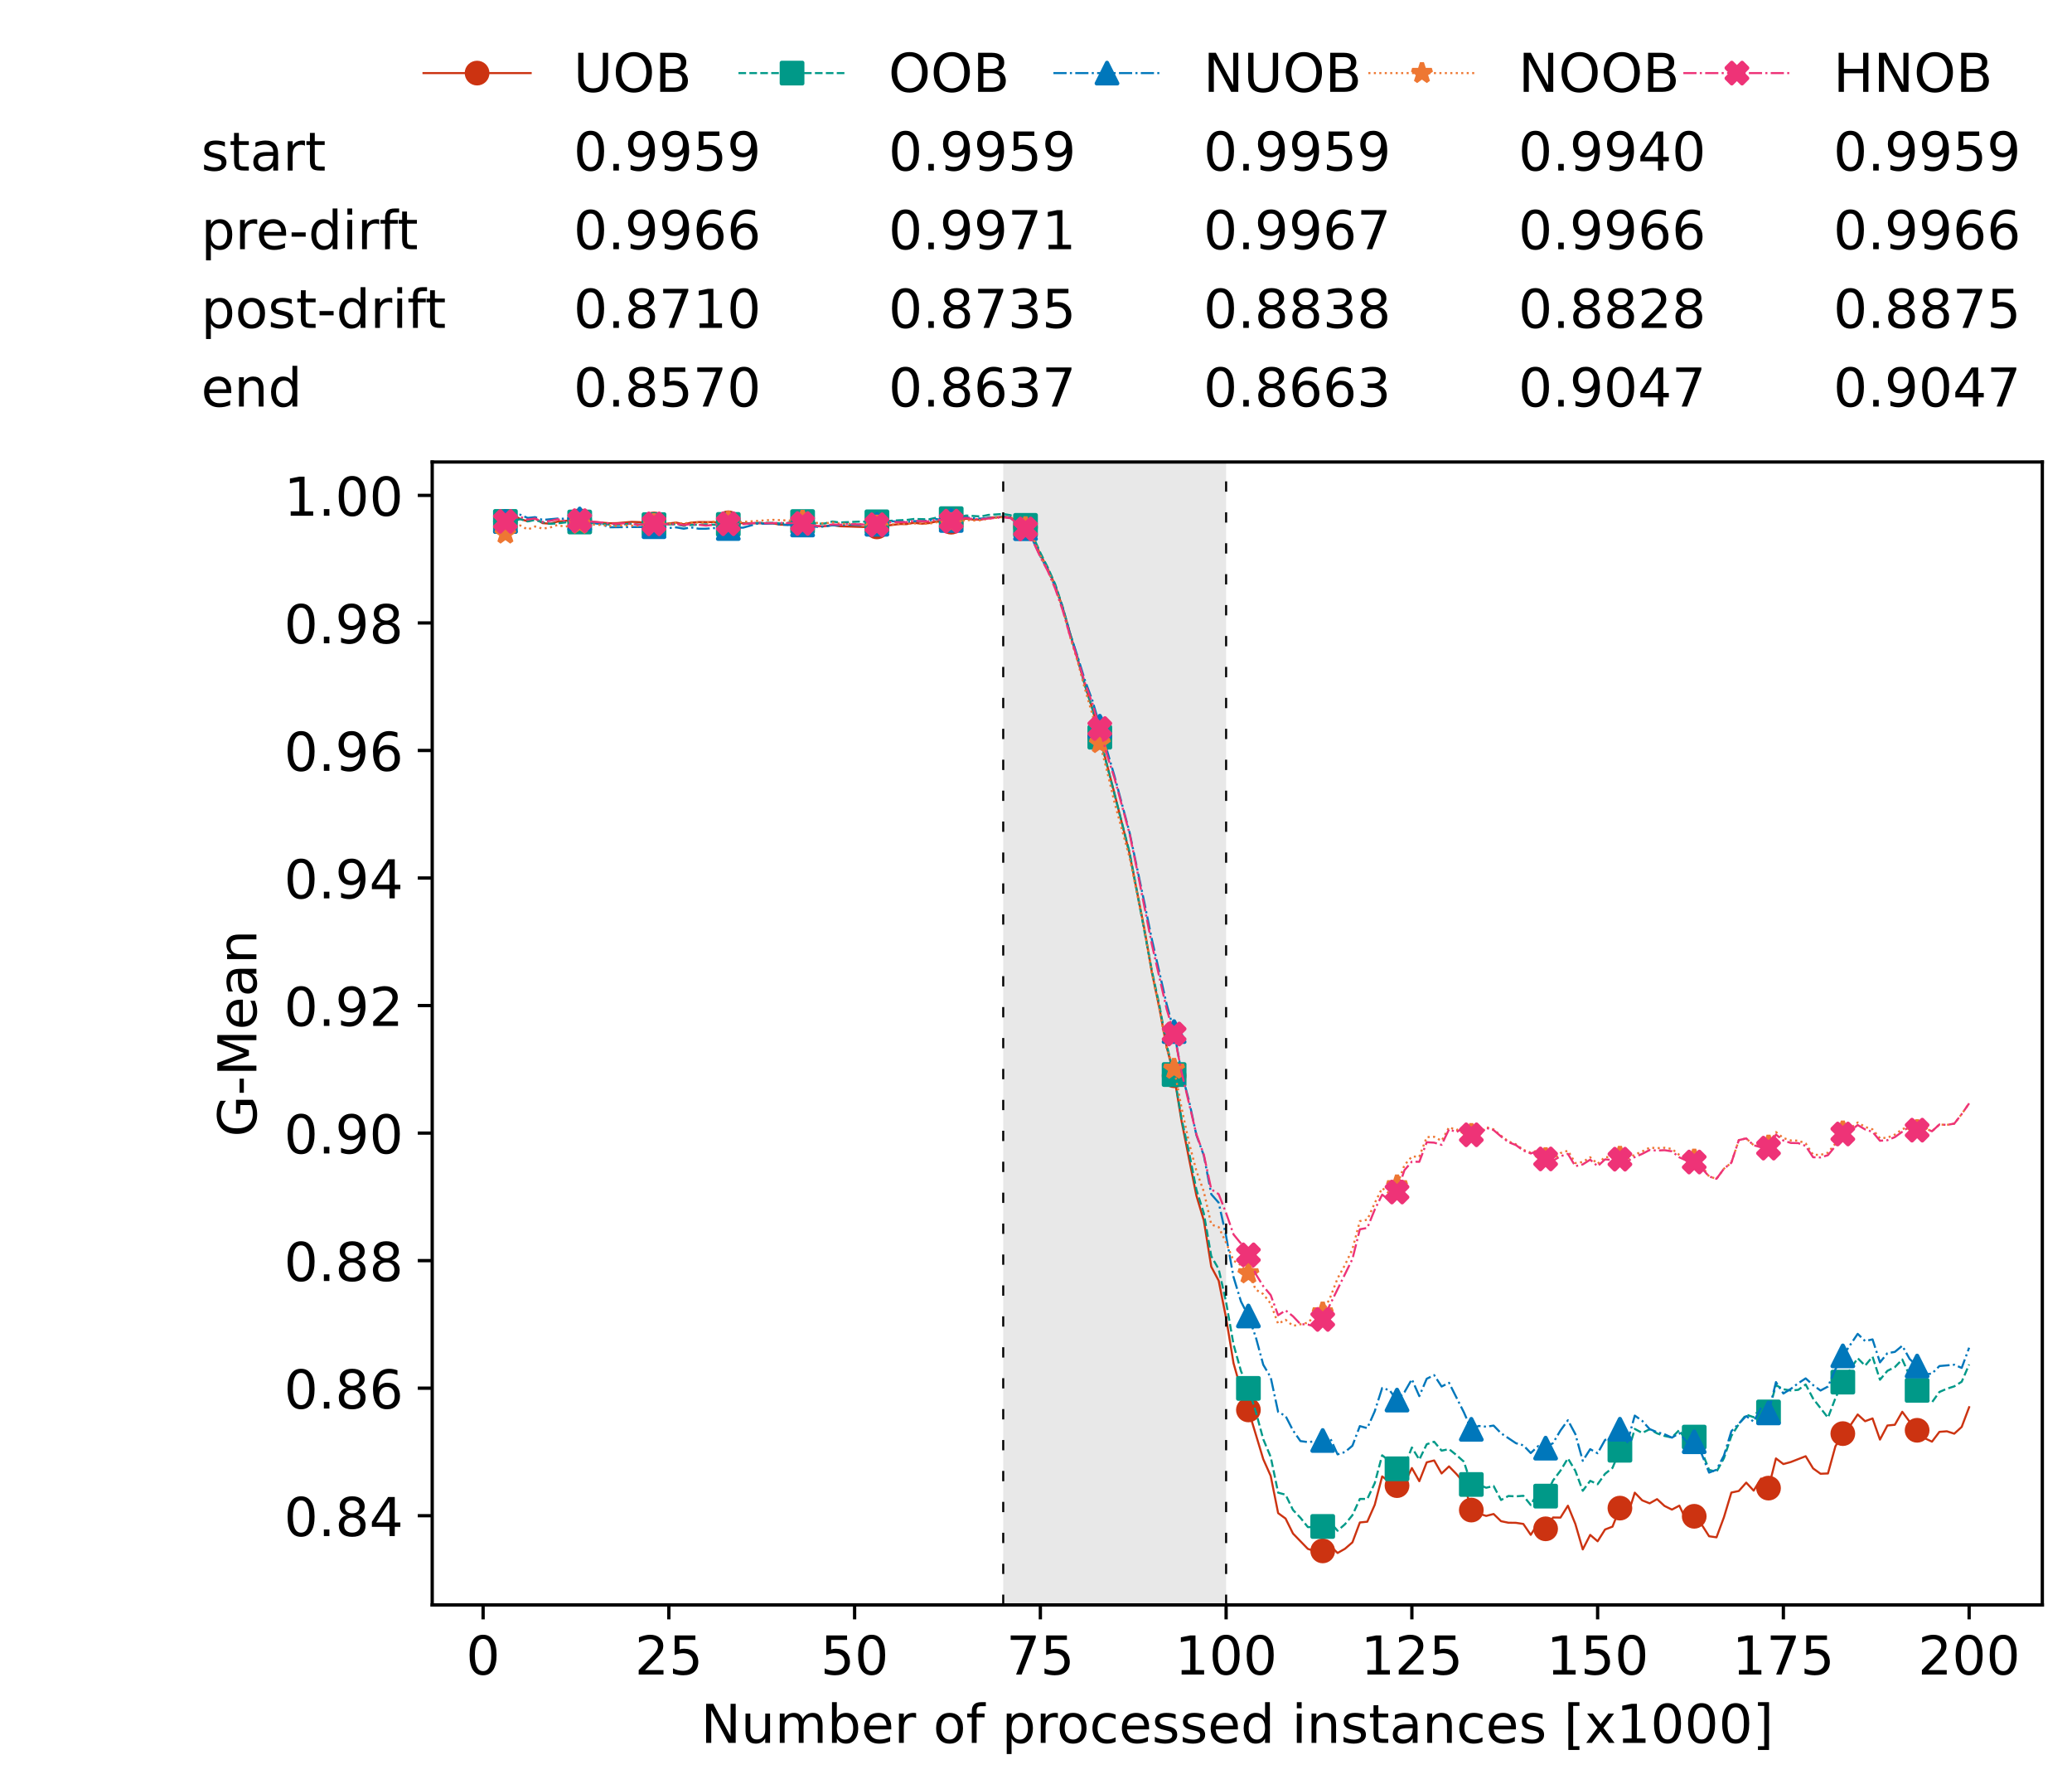 <?xml version="1.0" encoding="utf-8" standalone="no"?>
<!DOCTYPE svg PUBLIC "-//W3C//DTD SVG 1.1//EN"
  "http://www.w3.org/Graphics/SVG/1.1/DTD/svg11.dtd">
<!-- Created with matplotlib (https://matplotlib.org/) -->
<svg height="432.615pt" version="1.1" viewBox="0 0 502.65 432.615" width="502.65pt" xmlns="http://www.w3.org/2000/svg" xmlns:xlink="http://www.w3.org/1999/xlink">
 <defs>
  <style type="text/css">*{stroke-linecap:butt;stroke-linejoin:round;}</style>
 </defs>
 <g id="figure_1">
  <g id="patch_1">
   <path d="M 0 432.615 
L 502.65 432.615 
L 502.65 0 
L 0 0 
z
" style="fill:#ffffff;"/>
  </g>
  <g id="axes_1">
   <g id="patch_2">
    <path d="M 104.85 389.252 
L 495.45 389.252 
L 495.45 112.052 
L 104.85 112.052 
z
" style="fill:#ffffff;"/>
   </g>
   <g id="patch_3">
    <path clip-path="url(#pd948237014)" d="M 297.446 389.252 
L 297.446 112.052 
L 243.372 112.052 
L 243.372 389.252 
z
" style="fill:#d3d3d3;opacity:0.5;"/>
   </g>
   <g id="matplotlib.axis_1">
    <g id="xtick_1">
     <g id="line2d_1">
      <defs>
       <path d="M 0 0 
L 0 3.5 
" id="md2886b1b42" style="stroke:#000000;stroke-width:0.8;"/>
      </defs>
      <g>
       <use style="stroke:#000000;stroke-width:0.8;" x="117.197" xlink:href="#md2886b1b42" y="389.252"/>
      </g>
     </g>
     <g id="text_1">
      <!-- 0 -->
      <g transform="translate(113.061 406.13)scale(0.13 -0.13)">
       <defs>
        <path d="M 31.781 66.406 
Q 24.172 66.406 20.328 58.906 
Q 16.5 51.422 16.5 36.375 
Q 16.5 21.391 20.328 13.891 
Q 24.172 6.391 31.781 6.391 
Q 39.453 6.391 43.281 13.891 
Q 47.125 21.391 47.125 36.375 
Q 47.125 51.422 43.281 58.906 
Q 39.453 66.406 31.781 66.406 
z
M 31.781 74.219 
Q 44.047 74.219 50.516 64.516 
Q 56.984 54.828 56.984 36.375 
Q 56.984 17.969 50.516 8.266 
Q 44.047 -1.422 31.781 -1.422 
Q 19.531 -1.422 13.062 8.266 
Q 6.594 17.969 6.594 36.375 
Q 6.594 54.828 13.062 64.516 
Q 19.531 74.219 31.781 74.219 
z
" id="DejaVuSans-48"/>
       </defs>
       <use xlink:href="#DejaVuSans-48"/>
      </g>
     </g>
    </g>
    <g id="xtick_2">
     <g id="line2d_2">
      <g>
       <use style="stroke:#000000;stroke-width:0.8;" x="162.259" xlink:href="#md2886b1b42" y="389.252"/>
      </g>
     </g>
     <g id="text_2">
      <!-- 25 -->
      <g transform="translate(153.988 406.13)scale(0.13 -0.13)">
       <defs>
        <path d="M 19.188 8.297 
L 53.609 8.297 
L 53.609 0 
L 7.328 0 
L 7.328 8.297 
Q 12.938 14.109 22.625 23.891 
Q 32.328 33.688 34.812 36.531 
Q 39.547 41.844 41.422 45.531 
Q 43.312 49.219 43.312 52.781 
Q 43.312 58.594 39.234 62.25 
Q 35.156 65.922 28.609 65.922 
Q 23.969 65.922 18.812 64.312 
Q 13.672 62.703 7.812 59.422 
L 7.812 69.391 
Q 13.766 71.781 18.938 73 
Q 24.125 74.219 28.422 74.219 
Q 39.75 74.219 46.484 68.547 
Q 53.219 62.891 53.219 53.422 
Q 53.219 48.922 51.531 44.891 
Q 49.859 40.875 45.406 35.406 
Q 44.188 33.984 37.641 27.219 
Q 31.109 20.453 19.188 8.297 
z
" id="DejaVuSans-50"/>
        <path d="M 10.797 72.906 
L 49.516 72.906 
L 49.516 64.594 
L 19.828 64.594 
L 19.828 46.734 
Q 21.969 47.469 24.109 47.828 
Q 26.266 48.188 28.422 48.188 
Q 40.625 48.188 47.75 41.5 
Q 54.891 34.812 54.891 23.391 
Q 54.891 11.625 47.562 5.094 
Q 40.234 -1.422 26.906 -1.422 
Q 22.312 -1.422 17.547 -0.641 
Q 12.797 0.141 7.719 1.703 
L 7.719 11.625 
Q 12.109 9.234 16.797 8.062 
Q 21.484 6.891 26.703 6.891 
Q 35.156 6.891 40.078 11.328 
Q 45.016 15.766 45.016 23.391 
Q 45.016 31 40.078 35.438 
Q 35.156 39.891 26.703 39.891 
Q 22.75 39.891 18.812 39.016 
Q 14.891 38.141 10.797 36.281 
z
" id="DejaVuSans-53"/>
       </defs>
       <use xlink:href="#DejaVuSans-50"/>
       <use x="63.623" xlink:href="#DejaVuSans-53"/>
      </g>
     </g>
    </g>
    <g id="xtick_3">
     <g id="line2d_3">
      <g>
       <use style="stroke:#000000;stroke-width:0.8;" x="207.322" xlink:href="#md2886b1b42" y="389.252"/>
      </g>
     </g>
     <g id="text_3">
      <!-- 50 -->
      <g transform="translate(199.05 406.13)scale(0.13 -0.13)">
       <use xlink:href="#DejaVuSans-53"/>
       <use x="63.623" xlink:href="#DejaVuSans-48"/>
      </g>
     </g>
    </g>
    <g id="xtick_4">
     <g id="line2d_4">
      <g>
       <use style="stroke:#000000;stroke-width:0.8;" x="252.384" xlink:href="#md2886b1b42" y="389.252"/>
      </g>
     </g>
     <g id="text_4">
      <!-- 75 -->
      <g transform="translate(244.113 406.13)scale(0.13 -0.13)">
       <defs>
        <path d="M 8.203 72.906 
L 55.078 72.906 
L 55.078 68.703 
L 28.609 0 
L 18.312 0 
L 43.219 64.594 
L 8.203 64.594 
z
" id="DejaVuSans-55"/>
       </defs>
       <use xlink:href="#DejaVuSans-55"/>
       <use x="63.623" xlink:href="#DejaVuSans-53"/>
      </g>
     </g>
    </g>
    <g id="xtick_5">
     <g id="line2d_5">
      <g>
       <use style="stroke:#000000;stroke-width:0.8;" x="297.446" xlink:href="#md2886b1b42" y="389.252"/>
      </g>
     </g>
     <g id="text_5">
      <!-- 100 -->
      <g transform="translate(285.039 406.13)scale(0.13 -0.13)">
       <defs>
        <path d="M 12.406 8.297 
L 28.516 8.297 
L 28.516 63.922 
L 10.984 60.406 
L 10.984 69.391 
L 28.422 72.906 
L 38.281 72.906 
L 38.281 8.297 
L 54.391 8.297 
L 54.391 0 
L 12.406 0 
z
" id="DejaVuSans-49"/>
       </defs>
       <use xlink:href="#DejaVuSans-49"/>
       <use x="63.623" xlink:href="#DejaVuSans-48"/>
       <use x="127.246" xlink:href="#DejaVuSans-48"/>
      </g>
     </g>
    </g>
    <g id="xtick_6">
     <g id="line2d_6">
      <g>
       <use style="stroke:#000000;stroke-width:0.8;" x="342.509" xlink:href="#md2886b1b42" y="389.252"/>
      </g>
     </g>
     <g id="text_6">
      <!-- 125 -->
      <g transform="translate(330.102 406.13)scale(0.13 -0.13)">
       <use xlink:href="#DejaVuSans-49"/>
       <use x="63.623" xlink:href="#DejaVuSans-50"/>
       <use x="127.246" xlink:href="#DejaVuSans-53"/>
      </g>
     </g>
    </g>
    <g id="xtick_7">
     <g id="line2d_7">
      <g>
       <use style="stroke:#000000;stroke-width:0.8;" x="387.571" xlink:href="#md2886b1b42" y="389.252"/>
      </g>
     </g>
     <g id="text_7">
      <!-- 150 -->
      <g transform="translate(375.164 406.13)scale(0.13 -0.13)">
       <use xlink:href="#DejaVuSans-49"/>
       <use x="63.623" xlink:href="#DejaVuSans-53"/>
       <use x="127.246" xlink:href="#DejaVuSans-48"/>
      </g>
     </g>
    </g>
    <g id="xtick_8">
     <g id="line2d_8">
      <g>
       <use style="stroke:#000000;stroke-width:0.8;" x="432.633" xlink:href="#md2886b1b42" y="389.252"/>
      </g>
     </g>
     <g id="text_8">
      <!-- 175 -->
      <g transform="translate(420.226 406.13)scale(0.13 -0.13)">
       <use xlink:href="#DejaVuSans-49"/>
       <use x="63.623" xlink:href="#DejaVuSans-55"/>
       <use x="127.246" xlink:href="#DejaVuSans-53"/>
      </g>
     </g>
    </g>
    <g id="xtick_9">
     <g id="line2d_9">
      <g>
       <use style="stroke:#000000;stroke-width:0.8;" x="477.695" xlink:href="#md2886b1b42" y="389.252"/>
      </g>
     </g>
     <g id="text_9">
      <!-- 200 -->
      <g transform="translate(465.289 406.13)scale(0.13 -0.13)">
       <use xlink:href="#DejaVuSans-50"/>
       <use x="63.623" xlink:href="#DejaVuSans-48"/>
       <use x="127.246" xlink:href="#DejaVuSans-48"/>
      </g>
     </g>
    </g>
    <g id="text_10">
     <!-- Number of processed instances [x1000] -->
     <g transform="translate(170.025 422.711)scale(0.13 -0.13)">
      <defs>
       <path d="M 9.812 72.906 
L 23.094 72.906 
L 55.422 11.922 
L 55.422 72.906 
L 64.984 72.906 
L 64.984 0 
L 51.703 0 
L 19.391 60.984 
L 19.391 0 
L 9.812 0 
z
" id="DejaVuSans-78"/>
       <path d="M 8.5 21.578 
L 8.5 54.688 
L 17.484 54.688 
L 17.484 21.922 
Q 17.484 14.156 20.5 10.266 
Q 23.531 6.391 29.594 6.391 
Q 36.859 6.391 41.078 11.031 
Q 45.312 15.672 45.312 23.688 
L 45.312 54.688 
L 54.297 54.688 
L 54.297 0 
L 45.312 0 
L 45.312 8.406 
Q 42.047 3.422 37.719 1 
Q 33.406 -1.422 27.688 -1.422 
Q 18.266 -1.422 13.375 4.438 
Q 8.5 10.297 8.5 21.578 
z
M 31.109 56 
z
" id="DejaVuSans-117"/>
       <path d="M 52 44.188 
Q 55.375 50.25 60.062 53.125 
Q 64.75 56 71.094 56 
Q 79.641 56 84.281 50.016 
Q 88.922 44.047 88.922 33.016 
L 88.922 0 
L 79.891 0 
L 79.891 32.719 
Q 79.891 40.578 77.094 44.375 
Q 74.312 48.188 68.609 48.188 
Q 61.625 48.188 57.562 43.547 
Q 53.516 38.922 53.516 30.906 
L 53.516 0 
L 44.484 0 
L 44.484 32.719 
Q 44.484 40.625 41.703 44.406 
Q 38.922 48.188 33.109 48.188 
Q 26.219 48.188 22.156 43.531 
Q 18.109 38.875 18.109 30.906 
L 18.109 0 
L 9.078 0 
L 9.078 54.688 
L 18.109 54.688 
L 18.109 46.188 
Q 21.188 51.219 25.484 53.609 
Q 29.781 56 35.688 56 
Q 41.656 56 45.828 52.969 
Q 50 49.953 52 44.188 
z
" id="DejaVuSans-109"/>
       <path d="M 48.688 27.297 
Q 48.688 37.203 44.609 42.844 
Q 40.531 48.484 33.406 48.484 
Q 26.266 48.484 22.188 42.844 
Q 18.109 37.203 18.109 27.297 
Q 18.109 17.391 22.188 11.75 
Q 26.266 6.109 33.406 6.109 
Q 40.531 6.109 44.609 11.75 
Q 48.688 17.391 48.688 27.297 
z
M 18.109 46.391 
Q 20.953 51.266 25.266 53.625 
Q 29.594 56 35.594 56 
Q 45.562 56 51.781 48.094 
Q 58.016 40.188 58.016 27.297 
Q 58.016 14.406 51.781 6.484 
Q 45.562 -1.422 35.594 -1.422 
Q 29.594 -1.422 25.266 0.953 
Q 20.953 3.328 18.109 8.203 
L 18.109 0 
L 9.078 0 
L 9.078 75.984 
L 18.109 75.984 
z
" id="DejaVuSans-98"/>
       <path d="M 56.203 29.594 
L 56.203 25.203 
L 14.891 25.203 
Q 15.484 15.922 20.484 11.062 
Q 25.484 6.203 34.422 6.203 
Q 39.594 6.203 44.453 7.469 
Q 49.312 8.734 54.109 11.281 
L 54.109 2.781 
Q 49.266 0.734 44.188 -0.344 
Q 39.109 -1.422 33.891 -1.422 
Q 20.797 -1.422 13.156 6.188 
Q 5.516 13.812 5.516 26.812 
Q 5.516 40.234 12.766 48.109 
Q 20.016 56 32.328 56 
Q 43.359 56 49.781 48.891 
Q 56.203 41.797 56.203 29.594 
z
M 47.219 32.234 
Q 47.125 39.594 43.094 43.984 
Q 39.062 48.391 32.422 48.391 
Q 24.906 48.391 20.391 44.141 
Q 15.875 39.891 15.188 32.172 
z
" id="DejaVuSans-101"/>
       <path d="M 41.109 46.297 
Q 39.594 47.172 37.812 47.578 
Q 36.031 48 33.891 48 
Q 26.266 48 22.188 43.047 
Q 18.109 38.094 18.109 28.812 
L 18.109 0 
L 9.078 0 
L 9.078 54.688 
L 18.109 54.688 
L 18.109 46.188 
Q 20.953 51.172 25.484 53.578 
Q 30.031 56 36.531 56 
Q 37.453 56 38.578 55.875 
Q 39.703 55.766 41.062 55.516 
z
" id="DejaVuSans-114"/>
       <path id="DejaVuSans-32"/>
       <path d="M 30.609 48.391 
Q 23.391 48.391 19.188 42.75 
Q 14.984 37.109 14.984 27.297 
Q 14.984 17.484 19.156 11.844 
Q 23.344 6.203 30.609 6.203 
Q 37.797 6.203 41.984 11.859 
Q 46.188 17.531 46.188 27.297 
Q 46.188 37.016 41.984 42.703 
Q 37.797 48.391 30.609 48.391 
z
M 30.609 56 
Q 42.328 56 49.016 48.375 
Q 55.719 40.766 55.719 27.297 
Q 55.719 13.875 49.016 6.219 
Q 42.328 -1.422 30.609 -1.422 
Q 18.844 -1.422 12.172 6.219 
Q 5.516 13.875 5.516 27.297 
Q 5.516 40.766 12.172 48.375 
Q 18.844 56 30.609 56 
z
" id="DejaVuSans-111"/>
       <path d="M 37.109 75.984 
L 37.109 68.5 
L 28.516 68.5 
Q 23.688 68.5 21.797 66.547 
Q 19.922 64.594 19.922 59.516 
L 19.922 54.688 
L 34.719 54.688 
L 34.719 47.703 
L 19.922 47.703 
L 19.922 0 
L 10.891 0 
L 10.891 47.703 
L 2.297 47.703 
L 2.297 54.688 
L 10.891 54.688 
L 10.891 58.5 
Q 10.891 67.625 15.141 71.797 
Q 19.391 75.984 28.609 75.984 
z
" id="DejaVuSans-102"/>
       <path d="M 18.109 8.203 
L 18.109 -20.797 
L 9.078 -20.797 
L 9.078 54.688 
L 18.109 54.688 
L 18.109 46.391 
Q 20.953 51.266 25.266 53.625 
Q 29.594 56 35.594 56 
Q 45.562 56 51.781 48.094 
Q 58.016 40.188 58.016 27.297 
Q 58.016 14.406 51.781 6.484 
Q 45.562 -1.422 35.594 -1.422 
Q 29.594 -1.422 25.266 0.953 
Q 20.953 3.328 18.109 8.203 
z
M 48.688 27.297 
Q 48.688 37.203 44.609 42.844 
Q 40.531 48.484 33.406 48.484 
Q 26.266 48.484 22.188 42.844 
Q 18.109 37.203 18.109 27.297 
Q 18.109 17.391 22.188 11.75 
Q 26.266 6.109 33.406 6.109 
Q 40.531 6.109 44.609 11.75 
Q 48.688 17.391 48.688 27.297 
z
" id="DejaVuSans-112"/>
       <path d="M 48.781 52.594 
L 48.781 44.188 
Q 44.969 46.297 41.141 47.344 
Q 37.312 48.391 33.406 48.391 
Q 24.656 48.391 19.812 42.844 
Q 14.984 37.312 14.984 27.297 
Q 14.984 17.281 19.812 11.734 
Q 24.656 6.203 33.406 6.203 
Q 37.312 6.203 41.141 7.25 
Q 44.969 8.297 48.781 10.406 
L 48.781 2.094 
Q 45.016 0.344 40.984 -0.531 
Q 36.969 -1.422 32.422 -1.422 
Q 20.062 -1.422 12.781 6.344 
Q 5.516 14.109 5.516 27.297 
Q 5.516 40.672 12.859 48.328 
Q 20.219 56 33.016 56 
Q 37.156 56 41.109 55.141 
Q 45.062 54.297 48.781 52.594 
z
" id="DejaVuSans-99"/>
       <path d="M 44.281 53.078 
L 44.281 44.578 
Q 40.484 46.531 36.375 47.5 
Q 32.281 48.484 27.875 48.484 
Q 21.188 48.484 17.844 46.438 
Q 14.5 44.391 14.5 40.281 
Q 14.5 37.156 16.891 35.375 
Q 19.281 33.594 26.516 31.984 
L 29.594 31.297 
Q 39.156 29.25 43.188 25.516 
Q 47.219 21.781 47.219 15.094 
Q 47.219 7.469 41.188 3.016 
Q 35.156 -1.422 24.609 -1.422 
Q 20.219 -1.422 15.453 -0.562 
Q 10.688 0.297 5.422 2 
L 5.422 11.281 
Q 10.406 8.688 15.234 7.391 
Q 20.062 6.109 24.812 6.109 
Q 31.156 6.109 34.562 8.281 
Q 37.984 10.453 37.984 14.406 
Q 37.984 18.062 35.516 20.016 
Q 33.062 21.969 24.703 23.781 
L 21.578 24.516 
Q 13.234 26.266 9.516 29.906 
Q 5.812 33.547 5.812 39.891 
Q 5.812 47.609 11.281 51.797 
Q 16.75 56 26.812 56 
Q 31.781 56 36.172 55.266 
Q 40.578 54.547 44.281 53.078 
z
" id="DejaVuSans-115"/>
       <path d="M 45.406 46.391 
L 45.406 75.984 
L 54.391 75.984 
L 54.391 0 
L 45.406 0 
L 45.406 8.203 
Q 42.578 3.328 38.25 0.953 
Q 33.938 -1.422 27.875 -1.422 
Q 17.969 -1.422 11.734 6.484 
Q 5.516 14.406 5.516 27.297 
Q 5.516 40.188 11.734 48.094 
Q 17.969 56 27.875 56 
Q 33.938 56 38.25 53.625 
Q 42.578 51.266 45.406 46.391 
z
M 14.797 27.297 
Q 14.797 17.391 18.875 11.75 
Q 22.953 6.109 30.078 6.109 
Q 37.203 6.109 41.297 11.75 
Q 45.406 17.391 45.406 27.297 
Q 45.406 37.203 41.297 42.844 
Q 37.203 48.484 30.078 48.484 
Q 22.953 48.484 18.875 42.844 
Q 14.797 37.203 14.797 27.297 
z
" id="DejaVuSans-100"/>
       <path d="M 9.422 54.688 
L 18.406 54.688 
L 18.406 0 
L 9.422 0 
z
M 9.422 75.984 
L 18.406 75.984 
L 18.406 64.594 
L 9.422 64.594 
z
" id="DejaVuSans-105"/>
       <path d="M 54.891 33.016 
L 54.891 0 
L 45.906 0 
L 45.906 32.719 
Q 45.906 40.484 42.875 44.328 
Q 39.844 48.188 33.797 48.188 
Q 26.516 48.188 22.312 43.547 
Q 18.109 38.922 18.109 30.906 
L 18.109 0 
L 9.078 0 
L 9.078 54.688 
L 18.109 54.688 
L 18.109 46.188 
Q 21.344 51.125 25.703 53.562 
Q 30.078 56 35.797 56 
Q 45.219 56 50.047 50.172 
Q 54.891 44.344 54.891 33.016 
z
" id="DejaVuSans-110"/>
       <path d="M 18.312 70.219 
L 18.312 54.688 
L 36.812 54.688 
L 36.812 47.703 
L 18.312 47.703 
L 18.312 18.016 
Q 18.312 11.328 20.141 9.422 
Q 21.969 7.516 27.594 7.516 
L 36.812 7.516 
L 36.812 0 
L 27.594 0 
Q 17.188 0 13.234 3.875 
Q 9.281 7.766 9.281 18.016 
L 9.281 47.703 
L 2.688 47.703 
L 2.688 54.688 
L 9.281 54.688 
L 9.281 70.219 
z
" id="DejaVuSans-116"/>
       <path d="M 34.281 27.484 
Q 23.391 27.484 19.188 25 
Q 14.984 22.516 14.984 16.5 
Q 14.984 11.719 18.141 8.906 
Q 21.297 6.109 26.703 6.109 
Q 34.188 6.109 38.703 11.406 
Q 43.219 16.703 43.219 25.484 
L 43.219 27.484 
z
M 52.203 31.203 
L 52.203 0 
L 43.219 0 
L 43.219 8.297 
Q 40.141 3.328 35.547 0.953 
Q 30.953 -1.422 24.312 -1.422 
Q 15.922 -1.422 10.953 3.297 
Q 6 8.016 6 15.922 
Q 6 25.141 12.172 29.828 
Q 18.359 34.516 30.609 34.516 
L 43.219 34.516 
L 43.219 35.406 
Q 43.219 41.609 39.141 45 
Q 35.062 48.391 27.688 48.391 
Q 23 48.391 18.547 47.266 
Q 14.109 46.141 10.016 43.891 
L 10.016 52.203 
Q 14.938 54.109 19.578 55.047 
Q 24.219 56 28.609 56 
Q 40.484 56 46.344 49.844 
Q 52.203 43.703 52.203 31.203 
z
" id="DejaVuSans-97"/>
       <path d="M 8.594 75.984 
L 29.297 75.984 
L 29.297 69 
L 17.578 69 
L 17.578 -6.203 
L 29.297 -6.203 
L 29.297 -13.188 
L 8.594 -13.188 
z
" id="DejaVuSans-91"/>
       <path d="M 54.891 54.688 
L 35.109 28.078 
L 55.906 0 
L 45.312 0 
L 29.391 21.484 
L 13.484 0 
L 2.875 0 
L 24.125 28.609 
L 4.688 54.688 
L 15.281 54.688 
L 29.781 35.203 
L 44.281 54.688 
z
" id="DejaVuSans-120"/>
       <path d="M 30.422 75.984 
L 30.422 -13.188 
L 9.719 -13.188 
L 9.719 -6.203 
L 21.391 -6.203 
L 21.391 69 
L 9.719 69 
L 9.719 75.984 
z
" id="DejaVuSans-93"/>
      </defs>
      <use xlink:href="#DejaVuSans-78"/>
      <use x="74.805" xlink:href="#DejaVuSans-117"/>
      <use x="138.184" xlink:href="#DejaVuSans-109"/>
      <use x="235.596" xlink:href="#DejaVuSans-98"/>
      <use x="299.072" xlink:href="#DejaVuSans-101"/>
      <use x="360.596" xlink:href="#DejaVuSans-114"/>
      <use x="401.709" xlink:href="#DejaVuSans-32"/>
      <use x="433.496" xlink:href="#DejaVuSans-111"/>
      <use x="494.678" xlink:href="#DejaVuSans-102"/>
      <use x="529.883" xlink:href="#DejaVuSans-32"/>
      <use x="561.67" xlink:href="#DejaVuSans-112"/>
      <use x="625.146" xlink:href="#DejaVuSans-114"/>
      <use x="664.01" xlink:href="#DejaVuSans-111"/>
      <use x="725.191" xlink:href="#DejaVuSans-99"/>
      <use x="780.172" xlink:href="#DejaVuSans-101"/>
      <use x="841.695" xlink:href="#DejaVuSans-115"/>
      <use x="893.795" xlink:href="#DejaVuSans-115"/>
      <use x="945.895" xlink:href="#DejaVuSans-101"/>
      <use x="1007.418" xlink:href="#DejaVuSans-100"/>
      <use x="1070.895" xlink:href="#DejaVuSans-32"/>
      <use x="1102.682" xlink:href="#DejaVuSans-105"/>
      <use x="1130.465" xlink:href="#DejaVuSans-110"/>
      <use x="1193.844" xlink:href="#DejaVuSans-115"/>
      <use x="1245.943" xlink:href="#DejaVuSans-116"/>
      <use x="1285.152" xlink:href="#DejaVuSans-97"/>
      <use x="1346.432" xlink:href="#DejaVuSans-110"/>
      <use x="1409.811" xlink:href="#DejaVuSans-99"/>
      <use x="1464.791" xlink:href="#DejaVuSans-101"/>
      <use x="1526.314" xlink:href="#DejaVuSans-115"/>
      <use x="1578.414" xlink:href="#DejaVuSans-32"/>
      <use x="1610.201" xlink:href="#DejaVuSans-91"/>
      <use x="1649.215" xlink:href="#DejaVuSans-120"/>
      <use x="1708.395" xlink:href="#DejaVuSans-49"/>
      <use x="1772.018" xlink:href="#DejaVuSans-48"/>
      <use x="1835.641" xlink:href="#DejaVuSans-48"/>
      <use x="1899.264" xlink:href="#DejaVuSans-48"/>
      <use x="1962.887" xlink:href="#DejaVuSans-93"/>
     </g>
    </g>
   </g>
   <g id="matplotlib.axis_2">
    <g id="ytick_1">
     <g id="line2d_10">
      <defs>
       <path d="M 0 0 
L -3.5 0 
" id="m71064d5d5b" style="stroke:#000000;stroke-width:0.8;"/>
      </defs>
      <g>
       <use style="stroke:#000000;stroke-width:0.8;" x="104.85" xlink:href="#m71064d5d5b" y="367.613"/>
      </g>
     </g>
     <g id="text_11">
      <!-- 0.84 -->
      <g transform="translate(68.905 372.552)scale(0.13 -0.13)">
       <defs>
        <path d="M 10.688 12.406 
L 21 12.406 
L 21 0 
L 10.688 0 
z
" id="DejaVuSans-46"/>
        <path d="M 31.781 34.625 
Q 24.75 34.625 20.719 30.859 
Q 16.703 27.094 16.703 20.516 
Q 16.703 13.922 20.719 10.156 
Q 24.75 6.391 31.781 6.391 
Q 38.812 6.391 42.859 10.172 
Q 46.922 13.969 46.922 20.516 
Q 46.922 27.094 42.891 30.859 
Q 38.875 34.625 31.781 34.625 
z
M 21.922 38.812 
Q 15.578 40.375 12.031 44.719 
Q 8.5 49.078 8.5 55.328 
Q 8.5 64.062 14.719 69.141 
Q 20.953 74.219 31.781 74.219 
Q 42.672 74.219 48.875 69.141 
Q 55.078 64.062 55.078 55.328 
Q 55.078 49.078 51.531 44.719 
Q 48 40.375 41.703 38.812 
Q 48.828 37.156 52.797 32.312 
Q 56.781 27.484 56.781 20.516 
Q 56.781 9.906 50.312 4.234 
Q 43.844 -1.422 31.781 -1.422 
Q 19.734 -1.422 13.25 4.234 
Q 6.781 9.906 6.781 20.516 
Q 6.781 27.484 10.781 32.312 
Q 14.797 37.156 21.922 38.812 
z
M 18.312 54.391 
Q 18.312 48.734 21.844 45.562 
Q 25.391 42.391 31.781 42.391 
Q 38.141 42.391 41.719 45.562 
Q 45.312 48.734 45.312 54.391 
Q 45.312 60.062 41.719 63.234 
Q 38.141 66.406 31.781 66.406 
Q 25.391 66.406 21.844 63.234 
Q 18.312 60.062 18.312 54.391 
z
" id="DejaVuSans-56"/>
        <path d="M 37.797 64.312 
L 12.891 25.391 
L 37.797 25.391 
z
M 35.203 72.906 
L 47.609 72.906 
L 47.609 25.391 
L 58.016 25.391 
L 58.016 17.188 
L 47.609 17.188 
L 47.609 0 
L 37.797 0 
L 37.797 17.188 
L 4.891 17.188 
L 4.891 26.703 
z
" id="DejaVuSans-52"/>
       </defs>
       <use xlink:href="#DejaVuSans-48"/>
       <use x="63.623" xlink:href="#DejaVuSans-46"/>
       <use x="95.41" xlink:href="#DejaVuSans-56"/>
       <use x="159.033" xlink:href="#DejaVuSans-52"/>
      </g>
     </g>
    </g>
    <g id="ytick_2">
     <g id="line2d_11">
      <g>
       <use style="stroke:#000000;stroke-width:0.8;" x="104.85" xlink:href="#m71064d5d5b" y="336.68"/>
      </g>
     </g>
     <g id="text_12">
      <!-- 0.86 -->
      <g transform="translate(68.905 341.619)scale(0.13 -0.13)">
       <defs>
        <path d="M 33.016 40.375 
Q 26.375 40.375 22.484 35.828 
Q 18.609 31.297 18.609 23.391 
Q 18.609 15.531 22.484 10.953 
Q 26.375 6.391 33.016 6.391 
Q 39.656 6.391 43.531 10.953 
Q 47.406 15.531 47.406 23.391 
Q 47.406 31.297 43.531 35.828 
Q 39.656 40.375 33.016 40.375 
z
M 52.594 71.297 
L 52.594 62.312 
Q 48.875 64.062 45.094 64.984 
Q 41.312 65.922 37.594 65.922 
Q 27.828 65.922 22.672 59.328 
Q 17.531 52.734 16.797 39.406 
Q 19.672 43.656 24.016 45.922 
Q 28.375 48.188 33.594 48.188 
Q 44.578 48.188 50.953 41.516 
Q 57.328 34.859 57.328 23.391 
Q 57.328 12.156 50.688 5.359 
Q 44.047 -1.422 33.016 -1.422 
Q 20.359 -1.422 13.672 8.266 
Q 6.984 17.969 6.984 36.375 
Q 6.984 53.656 15.188 63.938 
Q 23.391 74.219 37.203 74.219 
Q 40.922 74.219 44.703 73.484 
Q 48.484 72.75 52.594 71.297 
z
" id="DejaVuSans-54"/>
       </defs>
       <use xlink:href="#DejaVuSans-48"/>
       <use x="63.623" xlink:href="#DejaVuSans-46"/>
       <use x="95.41" xlink:href="#DejaVuSans-56"/>
       <use x="159.033" xlink:href="#DejaVuSans-54"/>
      </g>
     </g>
    </g>
    <g id="ytick_3">
     <g id="line2d_12">
      <g>
       <use style="stroke:#000000;stroke-width:0.8;" x="104.85" xlink:href="#m71064d5d5b" y="305.747"/>
      </g>
     </g>
     <g id="text_13">
      <!-- 0.88 -->
      <g transform="translate(68.905 310.686)scale(0.13 -0.13)">
       <use xlink:href="#DejaVuSans-48"/>
       <use x="63.623" xlink:href="#DejaVuSans-46"/>
       <use x="95.41" xlink:href="#DejaVuSans-56"/>
       <use x="159.033" xlink:href="#DejaVuSans-56"/>
      </g>
     </g>
    </g>
    <g id="ytick_4">
     <g id="line2d_13">
      <g>
       <use style="stroke:#000000;stroke-width:0.8;" x="104.85" xlink:href="#m71064d5d5b" y="274.814"/>
      </g>
     </g>
     <g id="text_14">
      <!-- 0.90 -->
      <g transform="translate(68.905 279.753)scale(0.13 -0.13)">
       <defs>
        <path d="M 10.984 1.516 
L 10.984 10.5 
Q 14.703 8.734 18.5 7.812 
Q 22.312 6.891 25.984 6.891 
Q 35.75 6.891 40.891 13.453 
Q 46.047 20.016 46.781 33.406 
Q 43.953 29.203 39.594 26.953 
Q 35.25 24.703 29.984 24.703 
Q 19.047 24.703 12.672 31.312 
Q 6.297 37.938 6.297 49.422 
Q 6.297 60.641 12.938 67.422 
Q 19.578 74.219 30.609 74.219 
Q 43.266 74.219 49.922 64.516 
Q 56.594 54.828 56.594 36.375 
Q 56.594 19.141 48.406 8.859 
Q 40.234 -1.422 26.422 -1.422 
Q 22.703 -1.422 18.891 -0.688 
Q 15.094 0.047 10.984 1.516 
z
M 30.609 32.422 
Q 37.25 32.422 41.125 36.953 
Q 45.016 41.5 45.016 49.422 
Q 45.016 57.281 41.125 61.844 
Q 37.25 66.406 30.609 66.406 
Q 23.969 66.406 20.094 61.844 
Q 16.219 57.281 16.219 49.422 
Q 16.219 41.5 20.094 36.953 
Q 23.969 32.422 30.609 32.422 
z
" id="DejaVuSans-57"/>
       </defs>
       <use xlink:href="#DejaVuSans-48"/>
       <use x="63.623" xlink:href="#DejaVuSans-46"/>
       <use x="95.41" xlink:href="#DejaVuSans-57"/>
       <use x="159.033" xlink:href="#DejaVuSans-48"/>
      </g>
     </g>
    </g>
    <g id="ytick_5">
     <g id="line2d_14">
      <g>
       <use style="stroke:#000000;stroke-width:0.8;" x="104.85" xlink:href="#m71064d5d5b" y="243.88"/>
      </g>
     </g>
     <g id="text_15">
      <!-- 0.92 -->
      <g transform="translate(68.905 248.819)scale(0.13 -0.13)">
       <use xlink:href="#DejaVuSans-48"/>
       <use x="63.623" xlink:href="#DejaVuSans-46"/>
       <use x="95.41" xlink:href="#DejaVuSans-57"/>
       <use x="159.033" xlink:href="#DejaVuSans-50"/>
      </g>
     </g>
    </g>
    <g id="ytick_6">
     <g id="line2d_15">
      <g>
       <use style="stroke:#000000;stroke-width:0.8;" x="104.85" xlink:href="#m71064d5d5b" y="212.947"/>
      </g>
     </g>
     <g id="text_16">
      <!-- 0.94 -->
      <g transform="translate(68.905 217.886)scale(0.13 -0.13)">
       <use xlink:href="#DejaVuSans-48"/>
       <use x="63.623" xlink:href="#DejaVuSans-46"/>
       <use x="95.41" xlink:href="#DejaVuSans-57"/>
       <use x="159.033" xlink:href="#DejaVuSans-52"/>
      </g>
     </g>
    </g>
    <g id="ytick_7">
     <g id="line2d_16">
      <g>
       <use style="stroke:#000000;stroke-width:0.8;" x="104.85" xlink:href="#m71064d5d5b" y="182.014"/>
      </g>
     </g>
     <g id="text_17">
      <!-- 0.96 -->
      <g transform="translate(68.905 186.953)scale(0.13 -0.13)">
       <use xlink:href="#DejaVuSans-48"/>
       <use x="63.623" xlink:href="#DejaVuSans-46"/>
       <use x="95.41" xlink:href="#DejaVuSans-57"/>
       <use x="159.033" xlink:href="#DejaVuSans-54"/>
      </g>
     </g>
    </g>
    <g id="ytick_8">
     <g id="line2d_17">
      <g>
       <use style="stroke:#000000;stroke-width:0.8;" x="104.85" xlink:href="#m71064d5d5b" y="151.081"/>
      </g>
     </g>
     <g id="text_18">
      <!-- 0.98 -->
      <g transform="translate(68.905 156.02)scale(0.13 -0.13)">
       <use xlink:href="#DejaVuSans-48"/>
       <use x="63.623" xlink:href="#DejaVuSans-46"/>
       <use x="95.41" xlink:href="#DejaVuSans-57"/>
       <use x="159.033" xlink:href="#DejaVuSans-56"/>
      </g>
     </g>
    </g>
    <g id="ytick_9">
     <g id="line2d_18">
      <g>
       <use style="stroke:#000000;stroke-width:0.8;" x="104.85" xlink:href="#m71064d5d5b" y="120.147"/>
      </g>
     </g>
     <g id="text_19">
      <!-- 1.00 -->
      <g transform="translate(68.905 125.086)scale(0.13 -0.13)">
       <use xlink:href="#DejaVuSans-49"/>
       <use x="63.623" xlink:href="#DejaVuSans-46"/>
       <use x="95.41" xlink:href="#DejaVuSans-48"/>
       <use x="159.033" xlink:href="#DejaVuSans-48"/>
      </g>
     </g>
    </g>
    <g id="text_20">
     <!-- G-Mean -->
     <g transform="translate(62.201 275.744)rotate(-90)scale(0.13 -0.13)">
      <defs>
       <path d="M 59.516 10.406 
L 59.516 29.984 
L 43.406 29.984 
L 43.406 38.094 
L 69.281 38.094 
L 69.281 6.781 
Q 63.578 2.734 56.688 0.656 
Q 49.812 -1.422 42 -1.422 
Q 24.906 -1.422 15.25 8.562 
Q 5.609 18.562 5.609 36.375 
Q 5.609 54.25 15.25 64.234 
Q 24.906 74.219 42 74.219 
Q 49.125 74.219 55.547 72.453 
Q 61.969 70.703 67.391 67.281 
L 67.391 56.781 
Q 61.922 61.422 55.766 63.766 
Q 49.609 66.109 42.828 66.109 
Q 29.438 66.109 22.719 58.641 
Q 16.016 51.172 16.016 36.375 
Q 16.016 21.625 22.719 14.156 
Q 29.438 6.688 42.828 6.688 
Q 48.047 6.688 52.141 7.594 
Q 56.25 8.5 59.516 10.406 
z
" id="DejaVuSans-71"/>
       <path d="M 4.891 31.391 
L 31.203 31.391 
L 31.203 23.391 
L 4.891 23.391 
z
" id="DejaVuSans-45"/>
       <path d="M 9.812 72.906 
L 24.516 72.906 
L 43.109 23.297 
L 61.812 72.906 
L 76.516 72.906 
L 76.516 0 
L 66.891 0 
L 66.891 64.016 
L 48.094 14.016 
L 38.188 14.016 
L 19.391 64.016 
L 19.391 0 
L 9.812 0 
z
" id="DejaVuSans-77"/>
      </defs>
      <use xlink:href="#DejaVuSans-71"/>
      <use x="77.49" xlink:href="#DejaVuSans-45"/>
      <use x="113.574" xlink:href="#DejaVuSans-77"/>
      <use x="199.854" xlink:href="#DejaVuSans-101"/>
      <use x="261.377" xlink:href="#DejaVuSans-97"/>
      <use x="322.656" xlink:href="#DejaVuSans-110"/>
     </g>
    </g>
   </g>
   <g id="line2d_19"/>
   <g id="line2d_20"/>
   <g id="line2d_21"/>
   <g id="line2d_22"/>
   <g id="line2d_23"/>
   <g id="line2d_24">
    <path clip-path="url(#pd948237014)" d="M 122.605 126.46 
L 124.407 124.852 
L 126.21 125.868 
L 128.012 126.436 
L 129.815 125.775 
L 131.617 126.874 
L 133.419 127.015 
L 135.222 126.522 
L 138.827 126.167 
L 147.839 126.908 
L 149.642 126.878 
L 153.247 126.567 
L 155.049 126.627 
L 158.654 127.071 
L 160.457 127.15 
L 164.062 126.751 
L 165.864 127.144 
L 167.667 126.765 
L 169.469 126.612 
L 173.074 126.621 
L 174.877 126.866 
L 176.679 126.788 
L 180.284 126.884 
L 187.494 126.938 
L 189.297 127.244 
L 191.099 127.257 
L 192.902 126.868 
L 194.704 126.789 
L 196.507 127.097 
L 198.309 127.64 
L 200.112 127.64 
L 201.914 127.328 
L 203.717 127.632 
L 210.927 127.858 
L 212.729 127.789 
L 218.137 127.102 
L 219.939 127.11 
L 221.742 126.795 
L 223.544 127.018 
L 225.347 126.873 
L 227.149 126.482 
L 228.952 126.632 
L 230.754 126.643 
L 232.557 126.336 
L 234.359 125.8 
L 236.162 126.034 
L 237.964 126.035 
L 239.767 125.579 
L 243.372 125.344 
L 245.174 125.485 
L 248.779 127.872 
L 250.581 130.466 
L 252.384 134.457 
L 254.186 137.969 
L 255.989 142.001 
L 257.791 147.404 
L 263.199 166.155 
L 265.001 171.856 
L 270.409 192.612 
L 274.014 207.048 
L 277.619 225.324 
L 279.421 235.745 
L 281.224 244.305 
L 283.026 253.957 
L 284.829 260.896 
L 286.631 271.902 
L 290.236 289.974 
L 292.039 296.008 
L 293.841 307.221 
L 295.644 310.613 
L 297.446 319.699 
L 299.249 330.636 
L 301.051 336.996 
L 302.854 341.958 
L 306.459 353.905 
L 308.261 357.956 
L 310.064 366.985 
L 311.866 368.294 
L 313.669 371.937 
L 317.274 375.656 
L 319.076 376.251 
L 320.879 376.147 
L 322.681 374.899 
L 324.484 376.652 
L 326.286 375.628 
L 328.089 374.07 
L 329.891 369.251 
L 331.694 369.064 
L 333.496 364.98 
L 335.299 358.08 
L 337.101 359.419 
L 338.904 360.317 
L 340.706 359.76 
L 342.509 356.056 
L 344.311 359.243 
L 346.114 354.663 
L 347.916 354.21 
L 349.719 357.366 
L 351.521 355.65 
L 353.324 357.504 
L 355.126 359.583 
L 356.928 366.245 
L 358.731 367.083 
L 360.533 367.662 
L 362.336 367.195 
L 364.138 368.941 
L 365.941 369.312 
L 367.743 369.336 
L 369.546 369.607 
L 371.348 372.251 
L 373.151 369.396 
L 374.953 370.793 
L 376.756 368.045 
L 378.558 368.067 
L 380.361 365.185 
L 382.163 369.601 
L 383.966 375.786 
L 385.768 372.266 
L 387.571 373.812 
L 389.373 370.956 
L 391.176 370.262 
L 392.978 365.77 
L 394.781 367.756 
L 396.583 362.024 
L 398.386 363.885 
L 400.188 364.61 
L 401.991 363.59 
L 403.793 365.242 
L 405.596 366.131 
L 407.398 365.17 
L 409.201 368.977 
L 411.003 367.752 
L 412.806 369.758 
L 414.608 372.595 
L 416.411 372.852 
L 418.213 367.984 
L 420.016 361.999 
L 421.818 361.612 
L 423.621 359.589 
L 425.423 361.528 
L 427.226 358.609 
L 429.028 360.918 
L 430.831 353.717 
L 432.633 355.083 
L 434.436 354.592 
L 438.041 353.181 
L 439.843 356.137 
L 441.646 357.435 
L 443.448 357.364 
L 445.251 350.791 
L 447.053 347.701 
L 448.856 345.74 
L 450.658 343.057 
L 452.461 344.692 
L 454.263 344.018 
L 456.066 349.15 
L 457.868 345.732 
L 459.671 345.559 
L 461.473 342.4 
L 463.276 344.838 
L 466.881 348.791 
L 468.683 349.653 
L 470.485 347.274 
L 472.288 347.135 
L 474.09 347.717 
L 475.893 346.071 
L 477.695 341.3 
L 477.695 341.3 
" style="fill:none;stroke:#cc3311;stroke-linecap:square;stroke-width:0.5;"/>
    <defs>
     <path d="M 0 2.5 
C 0.663 2.5 1.299 2.237 1.768 1.768 
C 2.237 1.299 2.5 0.663 2.5 0 
C 2.5 -0.663 2.237 -1.299 1.768 -1.768 
C 1.299 -2.237 0.663 -2.5 0 -2.5 
C -0.663 -2.5 -1.299 -2.237 -1.768 -1.768 
C -2.237 -1.299 -2.5 -0.663 -2.5 0 
C -2.5 0.663 -2.237 1.299 -1.768 1.768 
C -1.299 2.237 -0.663 2.5 0 2.5 
z
" id="m5664a2c88b" style="stroke:#cc3311;"/>
    </defs>
    <g clip-path="url(#pd948237014)">
     <use style="fill:#cc3311;stroke:#cc3311;" x="122.605" xlink:href="#m5664a2c88b" y="126.46"/>
     <use style="fill:#cc3311;stroke:#cc3311;" x="140.629" xlink:href="#m5664a2c88b" y="126.304"/>
     <use style="fill:#cc3311;stroke:#cc3311;" x="158.654" xlink:href="#m5664a2c88b" y="127.071"/>
     <use style="fill:#cc3311;stroke:#cc3311;" x="176.679" xlink:href="#m5664a2c88b" y="126.788"/>
     <use style="fill:#cc3311;stroke:#cc3311;" x="194.704" xlink:href="#m5664a2c88b" y="126.789"/>
     <use style="fill:#cc3311;stroke:#cc3311;" x="212.729" xlink:href="#m5664a2c88b" y="127.789"/>
     <use style="fill:#cc3311;stroke:#cc3311;" x="230.754" xlink:href="#m5664a2c88b" y="126.643"/>
     <use style="fill:#cc3311;stroke:#cc3311;" x="248.779" xlink:href="#m5664a2c88b" y="127.872"/>
     <use style="fill:#cc3311;stroke:#cc3311;" x="266.804" xlink:href="#m5664a2c88b" y="178.712"/>
     <use style="fill:#cc3311;stroke:#cc3311;" x="284.829" xlink:href="#m5664a2c88b" y="260.896"/>
     <use style="fill:#cc3311;stroke:#cc3311;" x="302.854" xlink:href="#m5664a2c88b" y="341.958"/>
     <use style="fill:#cc3311;stroke:#cc3311;" x="320.879" xlink:href="#m5664a2c88b" y="376.147"/>
     <use style="fill:#cc3311;stroke:#cc3311;" x="338.904" xlink:href="#m5664a2c88b" y="360.317"/>
     <use style="fill:#cc3311;stroke:#cc3311;" x="356.928" xlink:href="#m5664a2c88b" y="366.245"/>
     <use style="fill:#cc3311;stroke:#cc3311;" x="374.953" xlink:href="#m5664a2c88b" y="370.793"/>
     <use style="fill:#cc3311;stroke:#cc3311;" x="392.978" xlink:href="#m5664a2c88b" y="365.77"/>
     <use style="fill:#cc3311;stroke:#cc3311;" x="411.003" xlink:href="#m5664a2c88b" y="367.752"/>
     <use style="fill:#cc3311;stroke:#cc3311;" x="429.028" xlink:href="#m5664a2c88b" y="360.918"/>
     <use style="fill:#cc3311;stroke:#cc3311;" x="447.053" xlink:href="#m5664a2c88b" y="347.701"/>
     <use style="fill:#cc3311;stroke:#cc3311;" x="465.078" xlink:href="#m5664a2c88b" y="346.893"/>
    </g>
   </g>
   <g id="line2d_25"/>
   <g id="line2d_26"/>
   <g id="line2d_27"/>
   <g id="line2d_28"/>
   <g id="line2d_29">
    <path clip-path="url(#pd948237014)" d="M 122.605 126.46 
L 124.407 126.448 
L 126.21 125.901 
L 128.012 126.461 
L 129.815 126.116 
L 131.617 126.655 
L 133.419 127.049 
L 135.222 126.94 
L 138.827 126.496 
L 144.234 126.898 
L 147.839 127.23 
L 149.642 127.274 
L 153.247 127.009 
L 155.049 127.215 
L 160.457 127.24 
L 164.062 127.154 
L 165.864 127.549 
L 167.667 127.321 
L 171.272 127.175 
L 174.877 127.34 
L 176.679 127.187 
L 178.482 127.195 
L 183.889 126.816 
L 187.494 126.804 
L 189.297 126.957 
L 191.099 126.808 
L 192.902 126.497 
L 196.507 126.574 
L 198.309 127.031 
L 200.112 126.956 
L 201.914 126.486 
L 203.717 126.714 
L 209.124 126.481 
L 210.927 126.632 
L 214.532 126.405 
L 218.137 126.18 
L 219.939 126.107 
L 221.742 125.869 
L 225.347 125.95 
L 227.149 125.559 
L 228.952 125.787 
L 230.754 125.795 
L 232.557 125.487 
L 234.359 125.032 
L 237.964 125.264 
L 239.767 124.884 
L 243.372 124.652 
L 245.174 124.954 
L 248.779 127.421 
L 250.581 130.031 
L 252.384 134.065 
L 254.186 137.65 
L 255.989 141.699 
L 257.791 147.14 
L 259.594 153.666 
L 261.396 159.386 
L 263.199 166.25 
L 265.001 171.911 
L 274.014 206.696 
L 279.421 235.372 
L 281.224 243.623 
L 283.026 253.449 
L 284.829 260.611 
L 286.631 271.342 
L 288.434 279.398 
L 290.236 288.536 
L 292.039 294.296 
L 293.841 304.665 
L 295.644 307.811 
L 297.446 315.822 
L 299.249 326.117 
L 301.051 332.554 
L 302.854 336.736 
L 304.656 342.405 
L 306.459 349.071 
L 308.261 353.352 
L 310.064 362.024 
L 311.866 362.512 
L 313.669 366.218 
L 315.471 368.108 
L 317.274 370.368 
L 319.076 370.387 
L 320.879 370.216 
L 322.681 369.188 
L 324.484 371.257 
L 326.286 369.675 
L 328.089 367.482 
L 329.891 363.543 
L 331.694 363.547 
L 333.496 359.73 
L 335.299 352.96 
L 337.101 354.37 
L 338.904 356.239 
L 340.706 355.69 
L 342.509 351.064 
L 344.311 354.007 
L 346.114 350.28 
L 347.916 349.67 
L 349.719 351.833 
L 351.521 351.459 
L 353.324 352.904 
L 355.126 354.51 
L 356.928 360.038 
L 358.731 360.057 
L 360.533 360.832 
L 362.336 360.408 
L 364.138 363.803 
L 365.941 362.826 
L 367.743 362.925 
L 369.546 362.778 
L 371.348 365.014 
L 373.151 361.795 
L 374.953 362.864 
L 376.756 359.065 
L 378.558 356.684 
L 380.361 353.7 
L 382.163 356.718 
L 383.966 361.567 
L 385.768 359.151 
L 387.571 359.973 
L 389.373 357.454 
L 391.176 356.016 
L 392.978 351.731 
L 394.781 352.743 
L 396.583 346.562 
L 398.386 347.539 
L 400.188 346.638 
L 401.991 347.645 
L 403.793 348.271 
L 405.596 348.644 
L 407.398 346.8 
L 409.201 349.841 
L 411.003 348.548 
L 412.806 351.913 
L 414.608 356.497 
L 416.411 356.952 
L 418.213 353.659 
L 420.016 348.257 
L 421.818 345.399 
L 423.621 343.079 
L 425.423 343.727 
L 427.226 341.123 
L 429.028 342.442 
L 430.831 335.937 
L 432.633 336.938 
L 434.436 337.252 
L 436.238 337.079 
L 438.041 335.793 
L 439.843 339.208 
L 443.448 343.84 
L 445.251 339.114 
L 447.053 335.21 
L 448.856 332.106 
L 450.658 329.406 
L 452.461 331.225 
L 454.263 329.044 
L 456.066 334.636 
L 457.868 332.474 
L 459.671 331.581 
L 461.473 329.714 
L 463.276 333.673 
L 465.078 337.208 
L 466.881 339.396 
L 468.683 340.105 
L 470.485 337.598 
L 472.288 336.814 
L 474.09 336.239 
L 475.893 335.112 
L 477.695 330.94 
L 477.695 330.94 
" style="fill:none;stroke:#009988;stroke-dasharray:1.85,0.8;stroke-dashoffset:0;stroke-width:0.5;"/>
    <defs>
     <path d="M -2.5 2.5 
L 2.5 2.5 
L 2.5 -2.5 
L -2.5 -2.5 
z
" id="m990bf5970c" style="stroke:#009988;stroke-linejoin:miter;"/>
    </defs>
    <g clip-path="url(#pd948237014)">
     <use style="fill:#009988;stroke:#009988;stroke-linejoin:miter;" x="122.605" xlink:href="#m990bf5970c" y="126.46"/>
     <use style="fill:#009988;stroke:#009988;stroke-linejoin:miter;" x="140.629" xlink:href="#m990bf5970c" y="126.604"/>
     <use style="fill:#009988;stroke:#009988;stroke-linejoin:miter;" x="158.654" xlink:href="#m990bf5970c" y="127.245"/>
     <use style="fill:#009988;stroke:#009988;stroke-linejoin:miter;" x="176.679" xlink:href="#m990bf5970c" y="127.187"/>
     <use style="fill:#009988;stroke:#009988;stroke-linejoin:miter;" x="194.704" xlink:href="#m990bf5970c" y="126.497"/>
     <use style="fill:#009988;stroke:#009988;stroke-linejoin:miter;" x="212.729" xlink:href="#m990bf5970c" y="126.558"/>
     <use style="fill:#009988;stroke:#009988;stroke-linejoin:miter;" x="230.754" xlink:href="#m990bf5970c" y="125.795"/>
     <use style="fill:#009988;stroke:#009988;stroke-linejoin:miter;" x="248.779" xlink:href="#m990bf5970c" y="127.421"/>
     <use style="fill:#009988;stroke:#009988;stroke-linejoin:miter;" x="266.804" xlink:href="#m990bf5970c" y="178.803"/>
     <use style="fill:#009988;stroke:#009988;stroke-linejoin:miter;" x="284.829" xlink:href="#m990bf5970c" y="260.611"/>
     <use style="fill:#009988;stroke:#009988;stroke-linejoin:miter;" x="302.854" xlink:href="#m990bf5970c" y="336.736"/>
     <use style="fill:#009988;stroke:#009988;stroke-linejoin:miter;" x="320.879" xlink:href="#m990bf5970c" y="370.216"/>
     <use style="fill:#009988;stroke:#009988;stroke-linejoin:miter;" x="338.904" xlink:href="#m990bf5970c" y="356.239"/>
     <use style="fill:#009988;stroke:#009988;stroke-linejoin:miter;" x="356.928" xlink:href="#m990bf5970c" y="360.038"/>
     <use style="fill:#009988;stroke:#009988;stroke-linejoin:miter;" x="374.953" xlink:href="#m990bf5970c" y="362.864"/>
     <use style="fill:#009988;stroke:#009988;stroke-linejoin:miter;" x="392.978" xlink:href="#m990bf5970c" y="351.731"/>
     <use style="fill:#009988;stroke:#009988;stroke-linejoin:miter;" x="411.003" xlink:href="#m990bf5970c" y="348.548"/>
     <use style="fill:#009988;stroke:#009988;stroke-linejoin:miter;" x="429.028" xlink:href="#m990bf5970c" y="342.442"/>
     <use style="fill:#009988;stroke:#009988;stroke-linejoin:miter;" x="447.053" xlink:href="#m990bf5970c" y="335.21"/>
     <use style="fill:#009988;stroke:#009988;stroke-linejoin:miter;" x="465.078" xlink:href="#m990bf5970c" y="337.208"/>
    </g>
   </g>
   <g id="line2d_30"/>
   <g id="line2d_31"/>
   <g id="line2d_32"/>
   <g id="line2d_33"/>
   <g id="line2d_34">
    <path clip-path="url(#pd948237014)" d="M 122.605 126.46 
L 124.407 124.852 
L 126.21 124.837 
L 128.012 125.622 
L 129.815 125.423 
L 131.617 126.106 
L 135.222 125.769 
L 137.024 125.821 
L 138.827 125.698 
L 140.629 125.865 
L 144.234 126.808 
L 146.037 127.211 
L 147.839 127.884 
L 153.247 127.825 
L 160.457 127.82 
L 162.259 128.063 
L 164.062 127.903 
L 165.864 128.228 
L 167.667 127.914 
L 169.469 128.225 
L 171.272 128.228 
L 173.074 128.078 
L 174.877 128.25 
L 176.679 128.185 
L 178.482 127.991 
L 180.284 127.969 
L 183.889 126.961 
L 185.692 127.028 
L 187.494 126.935 
L 189.297 127.242 
L 191.099 127.329 
L 192.902 127.251 
L 194.704 127.332 
L 196.507 127.64 
L 198.309 127.78 
L 200.112 127.703 
L 201.914 127.388 
L 203.717 127.464 
L 205.519 127.23 
L 209.124 127.379 
L 212.729 127.151 
L 214.532 126.918 
L 216.334 126.417 
L 219.939 126.64 
L 221.742 126.399 
L 223.544 126.391 
L 225.347 126.222 
L 227.149 125.905 
L 228.952 126.131 
L 230.754 126.222 
L 234.359 125.461 
L 236.162 125.699 
L 237.964 125.775 
L 243.372 125.317 
L 245.174 125.619 
L 246.976 127.068 
L 248.779 128.226 
L 250.581 131.108 
L 252.384 134.917 
L 254.186 138.239 
L 255.989 142.316 
L 257.791 147.495 
L 259.594 153.724 
L 261.396 159.167 
L 263.199 165.01 
L 265.001 169.882 
L 270.409 188.391 
L 274.014 201.863 
L 277.619 218.938 
L 279.421 227.794 
L 283.026 243.566 
L 284.829 250.193 
L 286.631 260.204 
L 288.434 266.91 
L 290.236 275.297 
L 292.039 280.238 
L 293.841 289.642 
L 295.644 291.697 
L 297.446 299.8 
L 299.249 309.743 
L 301.051 315.66 
L 302.854 319.173 
L 304.656 324.35 
L 306.459 331.012 
L 308.261 334.048 
L 310.064 342.45 
L 311.866 343.422 
L 313.669 346.93 
L 315.471 349.506 
L 317.274 349.758 
L 320.879 349.371 
L 322.681 348.763 
L 324.484 352.735 
L 326.286 352.168 
L 328.089 350.638 
L 329.891 345.874 
L 331.694 346.375 
L 333.496 342.302 
L 335.299 336.642 
L 337.101 337.175 
L 338.904 339.568 
L 340.706 337.659 
L 342.509 334.511 
L 344.311 338.612 
L 346.114 334.396 
L 347.916 333.514 
L 349.719 336.281 
L 351.521 335.373 
L 355.126 342.537 
L 356.928 346.656 
L 358.731 345.84 
L 360.533 346.021 
L 362.336 345.75 
L 364.138 347.609 
L 367.743 350.021 
L 369.546 350.536 
L 371.348 352.411 
L 373.151 350.726 
L 374.953 351.222 
L 376.756 349.975 
L 378.558 346.941 
L 380.361 344.455 
L 382.163 347.805 
L 383.966 354.302 
L 385.768 351.476 
L 387.571 352.466 
L 389.373 349.228 
L 391.176 348.603 
L 392.978 346.637 
L 394.781 349.801 
L 396.583 343.327 
L 398.386 344.602 
L 400.188 346.6 
L 401.991 347.348 
L 403.793 347.851 
L 405.596 348.681 
L 407.398 347.568 
L 409.201 349.709 
L 411.003 349.674 
L 412.806 352.632 
L 414.608 357.157 
L 416.411 356.466 
L 418.213 353.023 
L 420.016 347.112 
L 423.621 343.44 
L 425.423 344.803 
L 427.226 341.404 
L 429.028 342.68 
L 430.831 335.201 
L 432.633 337.976 
L 434.436 336.856 
L 436.238 335.484 
L 438.041 334.304 
L 439.843 335.935 
L 441.646 337.253 
L 443.448 336.285 
L 445.251 332.11 
L 447.053 328.849 
L 450.658 323.506 
L 452.461 325.248 
L 454.263 324.847 
L 456.066 330.422 
L 457.868 328.195 
L 459.671 327.882 
L 461.473 326.39 
L 463.276 329.605 
L 465.078 331.311 
L 466.881 333.341 
L 468.683 333.146 
L 470.485 331.314 
L 474.09 330.994 
L 475.893 331.766 
L 477.695 326.862 
L 477.695 326.862 
" style="fill:none;stroke:#0077bb;stroke-dasharray:3.2,0.8,0.5,0.8;stroke-dashoffset:0;stroke-width:0.5;"/>
    <defs>
     <path d="M 0 -2.5 
L -2.5 2.5 
L 2.5 2.5 
z
" id="mfc757b1ae5" style="stroke:#0077bb;stroke-linejoin:miter;"/>
    </defs>
    <g clip-path="url(#pd948237014)">
     <use style="fill:#0077bb;stroke:#0077bb;stroke-linejoin:miter;" x="122.605" xlink:href="#mfc757b1ae5" y="126.46"/>
     <use style="fill:#0077bb;stroke:#0077bb;stroke-linejoin:miter;" x="140.629" xlink:href="#mfc757b1ae5" y="125.865"/>
     <use style="fill:#0077bb;stroke:#0077bb;stroke-linejoin:miter;" x="158.654" xlink:href="#mfc757b1ae5" y="127.741"/>
     <use style="fill:#0077bb;stroke:#0077bb;stroke-linejoin:miter;" x="176.679" xlink:href="#mfc757b1ae5" y="128.185"/>
     <use style="fill:#0077bb;stroke:#0077bb;stroke-linejoin:miter;" x="194.704" xlink:href="#mfc757b1ae5" y="127.332"/>
     <use style="fill:#0077bb;stroke:#0077bb;stroke-linejoin:miter;" x="212.729" xlink:href="#mfc757b1ae5" y="127.151"/>
     <use style="fill:#0077bb;stroke:#0077bb;stroke-linejoin:miter;" x="230.754" xlink:href="#mfc757b1ae5" y="126.222"/>
     <use style="fill:#0077bb;stroke:#0077bb;stroke-linejoin:miter;" x="248.779" xlink:href="#mfc757b1ae5" y="128.226"/>
     <use style="fill:#0077bb;stroke:#0077bb;stroke-linejoin:miter;" x="266.804" xlink:href="#mfc757b1ae5" y="176.13"/>
     <use style="fill:#0077bb;stroke:#0077bb;stroke-linejoin:miter;" x="284.829" xlink:href="#mfc757b1ae5" y="250.193"/>
     <use style="fill:#0077bb;stroke:#0077bb;stroke-linejoin:miter;" x="302.854" xlink:href="#mfc757b1ae5" y="319.173"/>
     <use style="fill:#0077bb;stroke:#0077bb;stroke-linejoin:miter;" x="320.879" xlink:href="#mfc757b1ae5" y="349.371"/>
     <use style="fill:#0077bb;stroke:#0077bb;stroke-linejoin:miter;" x="338.904" xlink:href="#mfc757b1ae5" y="339.568"/>
     <use style="fill:#0077bb;stroke:#0077bb;stroke-linejoin:miter;" x="356.928" xlink:href="#mfc757b1ae5" y="346.656"/>
     <use style="fill:#0077bb;stroke:#0077bb;stroke-linejoin:miter;" x="374.953" xlink:href="#mfc757b1ae5" y="351.222"/>
     <use style="fill:#0077bb;stroke:#0077bb;stroke-linejoin:miter;" x="392.978" xlink:href="#mfc757b1ae5" y="346.637"/>
     <use style="fill:#0077bb;stroke:#0077bb;stroke-linejoin:miter;" x="411.003" xlink:href="#mfc757b1ae5" y="349.674"/>
     <use style="fill:#0077bb;stroke:#0077bb;stroke-linejoin:miter;" x="429.028" xlink:href="#mfc757b1ae5" y="342.68"/>
     <use style="fill:#0077bb;stroke:#0077bb;stroke-linejoin:miter;" x="447.053" xlink:href="#mfc757b1ae5" y="328.849"/>
     <use style="fill:#0077bb;stroke:#0077bb;stroke-linejoin:miter;" x="465.078" xlink:href="#mfc757b1ae5" y="331.311"/>
    </g>
   </g>
   <g id="line2d_35"/>
   <g id="line2d_36"/>
   <g id="line2d_37"/>
   <g id="line2d_38"/>
   <g id="line2d_39">
    <path clip-path="url(#pd948237014)" d="M 122.605 129.43 
L 124.407 127.984 
L 126.21 127.435 
L 128.012 128.429 
L 129.815 127.69 
L 131.617 128.218 
L 133.419 127.947 
L 135.222 127.338 
L 137.024 127.752 
L 140.629 127.054 
L 146.037 127.326 
L 147.839 127.557 
L 149.642 127.581 
L 151.444 127.421 
L 155.049 127.544 
L 156.852 127.251 
L 158.654 127.1 
L 162.259 127.09 
L 164.062 126.758 
L 165.864 126.993 
L 167.667 126.689 
L 171.272 126.776 
L 173.074 126.535 
L 174.877 126.457 
L 178.482 126.694 
L 187.494 126.08 
L 196.507 126.457 
L 198.309 126.845 
L 200.112 126.929 
L 201.914 126.694 
L 203.717 126.998 
L 207.322 127.079 
L 209.124 127.164 
L 210.927 127.47 
L 212.729 127.47 
L 214.532 127.249 
L 221.742 126.957 
L 225.347 127.035 
L 227.149 126.652 
L 230.754 126.891 
L 232.557 126.583 
L 234.359 126.099 
L 236.162 126.244 
L 237.964 126.17 
L 239.767 125.793 
L 243.372 125.404 
L 245.174 125.463 
L 248.779 127.86 
L 250.581 130.407 
L 252.384 134.723 
L 254.186 138.216 
L 255.989 142.406 
L 257.791 147.601 
L 259.594 154.475 
L 261.396 160.333 
L 263.199 167.122 
L 265.001 173.259 
L 268.606 187.194 
L 270.409 194.776 
L 274.014 207.939 
L 277.619 225.314 
L 279.421 235.911 
L 281.224 244.516 
L 283.026 254.337 
L 284.829 259.233 
L 286.631 268.66 
L 288.434 277.104 
L 290.236 283.983 
L 292.039 289.012 
L 293.841 296.993 
L 295.644 297.61 
L 297.446 301.427 
L 299.249 305.758 
L 301.051 306.838 
L 302.854 308.86 
L 304.656 312.788 
L 306.459 313.856 
L 308.261 316.174 
L 310.064 321.066 
L 311.866 320.092 
L 313.669 321.563 
L 317.274 320.802 
L 319.076 319.04 
L 320.879 318.337 
L 322.681 314.732 
L 324.484 310.049 
L 326.286 306.794 
L 328.089 302.963 
L 329.891 296.16 
L 331.694 295.825 
L 333.496 291.792 
L 335.299 288.151 
L 337.101 289.509 
L 338.904 287.509 
L 340.706 282.576 
L 342.509 280.499 
L 344.311 280.543 
L 346.114 275.789 
L 347.916 275.717 
L 349.719 276.687 
L 351.521 273.396 
L 353.324 274.082 
L 355.126 273.265 
L 356.928 275.044 
L 358.731 275.371 
L 360.533 273.369 
L 362.336 273.904 
L 364.138 275.453 
L 365.941 276.825 
L 367.743 277.536 
L 369.546 278.861 
L 371.348 279.568 
L 373.151 278.962 
L 374.953 280.899 
L 376.756 281.325 
L 378.558 279.665 
L 380.361 279.078 
L 382.163 282.077 
L 383.966 281.821 
L 385.768 280.675 
L 387.571 282.268 
L 389.373 280.6 
L 391.176 280.748 
L 392.978 280.556 
L 394.781 281.066 
L 396.583 280.046 
L 398.386 279.266 
L 400.188 278.335 
L 401.991 278.465 
L 403.793 278.373 
L 405.596 278.65 
L 407.398 280.11 
L 409.201 280.926 
L 411.003 281.247 
L 412.806 282.722 
L 414.608 285.334 
L 416.411 285.9 
L 418.213 283.45 
L 420.016 282.004 
L 421.818 276.519 
L 423.621 276.103 
L 425.423 277.76 
L 427.226 277.661 
L 429.028 277.851 
L 430.831 274.558 
L 432.633 276.014 
L 434.436 276.594 
L 436.238 276.636 
L 438.041 277.32 
L 439.843 280.065 
L 441.646 280.106 
L 443.448 279.56 
L 445.251 277.36 
L 447.053 274.423 
L 448.856 273.705 
L 450.658 272.248 
L 452.461 273.316 
L 454.263 273.909 
L 456.066 276.062 
L 457.868 275.93 
L 459.671 275.184 
L 461.473 273.871 
L 463.276 273.192 
L 465.078 274.101 
L 466.881 273.624 
L 468.683 274.375 
L 470.485 272.725 
L 472.288 272.827 
L 474.09 272.522 
L 475.893 270.2 
L 477.695 267.601 
L 477.695 267.601 
" style="fill:none;stroke:#ee7733;stroke-dasharray:0.5,0.825;stroke-dashoffset:0;stroke-width:0.5;"/>
    <defs>
     <path d="M 0 -2.5 
L -0.561 -0.773 
L -2.378 -0.773 
L -0.908 0.295 
L -1.469 2.023 
L -0 0.955 
L 1.469 2.023 
L 0.908 0.295 
L 2.378 -0.773 
L 0.561 -0.773 
z
" id="m6c501e09bf" style="stroke:#ee7733;stroke-linejoin:bevel;"/>
    </defs>
    <g clip-path="url(#pd948237014)">
     <use style="fill:#ee7733;stroke:#ee7733;stroke-linejoin:bevel;" x="122.605" xlink:href="#m6c501e09bf" y="129.43"/>
     <use style="fill:#ee7733;stroke:#ee7733;stroke-linejoin:bevel;" x="140.629" xlink:href="#m6c501e09bf" y="127.054"/>
     <use style="fill:#ee7733;stroke:#ee7733;stroke-linejoin:bevel;" x="158.654" xlink:href="#m6c501e09bf" y="127.1"/>
     <use style="fill:#ee7733;stroke:#ee7733;stroke-linejoin:bevel;" x="176.679" xlink:href="#m6c501e09bf" y="126.539"/>
     <use style="fill:#ee7733;stroke:#ee7733;stroke-linejoin:bevel;" x="194.704" xlink:href="#m6c501e09bf" y="126.302"/>
     <use style="fill:#ee7733;stroke:#ee7733;stroke-linejoin:bevel;" x="212.729" xlink:href="#m6c501e09bf" y="127.47"/>
     <use style="fill:#ee7733;stroke:#ee7733;stroke-linejoin:bevel;" x="230.754" xlink:href="#m6c501e09bf" y="126.891"/>
     <use style="fill:#ee7733;stroke:#ee7733;stroke-linejoin:bevel;" x="248.779" xlink:href="#m6c501e09bf" y="127.86"/>
     <use style="fill:#ee7733;stroke:#ee7733;stroke-linejoin:bevel;" x="266.804" xlink:href="#m6c501e09bf" y="180.239"/>
     <use style="fill:#ee7733;stroke:#ee7733;stroke-linejoin:bevel;" x="284.829" xlink:href="#m6c501e09bf" y="259.233"/>
     <use style="fill:#ee7733;stroke:#ee7733;stroke-linejoin:bevel;" x="302.854" xlink:href="#m6c501e09bf" y="308.86"/>
     <use style="fill:#ee7733;stroke:#ee7733;stroke-linejoin:bevel;" x="320.879" xlink:href="#m6c501e09bf" y="318.337"/>
     <use style="fill:#ee7733;stroke:#ee7733;stroke-linejoin:bevel;" x="338.904" xlink:href="#m6c501e09bf" y="287.509"/>
     <use style="fill:#ee7733;stroke:#ee7733;stroke-linejoin:bevel;" x="356.928" xlink:href="#m6c501e09bf" y="275.044"/>
     <use style="fill:#ee7733;stroke:#ee7733;stroke-linejoin:bevel;" x="374.953" xlink:href="#m6c501e09bf" y="280.899"/>
     <use style="fill:#ee7733;stroke:#ee7733;stroke-linejoin:bevel;" x="392.978" xlink:href="#m6c501e09bf" y="280.556"/>
     <use style="fill:#ee7733;stroke:#ee7733;stroke-linejoin:bevel;" x="411.003" xlink:href="#m6c501e09bf" y="281.247"/>
     <use style="fill:#ee7733;stroke:#ee7733;stroke-linejoin:bevel;" x="429.028" xlink:href="#m6c501e09bf" y="277.851"/>
     <use style="fill:#ee7733;stroke:#ee7733;stroke-linejoin:bevel;" x="447.053" xlink:href="#m6c501e09bf" y="274.423"/>
     <use style="fill:#ee7733;stroke:#ee7733;stroke-linejoin:bevel;" x="465.078" xlink:href="#m6c501e09bf" y="274.101"/>
    </g>
   </g>
   <g id="line2d_40"/>
   <g id="line2d_41"/>
   <g id="line2d_42"/>
   <g id="line2d_43"/>
   <g id="line2d_44">
    <path clip-path="url(#pd948237014)" d="M 122.605 126.46 
L 124.407 125.65 
L 126.21 125.369 
L 128.012 126.021 
L 129.815 125.742 
L 131.617 126.595 
L 133.419 126.338 
L 135.222 125.93 
L 137.024 126.313 
L 140.629 126.28 
L 146.037 126.718 
L 147.839 126.99 
L 149.642 127.049 
L 151.444 126.92 
L 155.049 127.262 
L 156.852 127.061 
L 160.457 127.056 
L 162.259 127.216 
L 164.062 127.056 
L 165.864 127.381 
L 167.667 127.077 
L 171.272 127.473 
L 174.877 127.094 
L 176.679 127.028 
L 180.284 127.133 
L 183.889 126.746 
L 185.692 126.899 
L 189.297 126.82 
L 192.902 126.898 
L 194.704 126.968 
L 198.309 127.579 
L 200.112 127.501 
L 201.914 127.186 
L 203.717 127.262 
L 205.519 127.106 
L 209.124 127.182 
L 210.927 127.347 
L 212.729 127.268 
L 216.334 126.635 
L 219.939 126.641 
L 221.742 126.333 
L 225.347 126.459 
L 227.149 125.995 
L 230.754 126.39 
L 234.359 125.609 
L 236.162 125.918 
L 237.964 125.917 
L 243.372 125.462 
L 245.174 125.683 
L 246.976 127.133 
L 248.779 128.29 
L 250.581 131.206 
L 252.384 135.107 
L 254.186 138.502 
L 255.989 142.79 
L 257.791 147.996 
L 259.594 154.286 
L 261.396 159.728 
L 263.199 165.651 
L 265.001 170.598 
L 266.804 176.696 
L 268.606 183.248 
L 270.409 188.899 
L 274.014 202.153 
L 275.816 210.839 
L 279.421 228.993 
L 283.026 244.764 
L 284.829 250.782 
L 286.631 260 
L 290.236 275.127 
L 292.039 280.058 
L 293.841 288.43 
L 295.644 289.631 
L 297.446 294.208 
L 299.249 299.404 
L 301.051 301.599 
L 302.854 304.343 
L 304.656 309.036 
L 306.459 311.953 
L 308.261 314.098 
L 310.064 318.99 
L 311.866 317.808 
L 313.669 319.243 
L 315.471 321.139 
L 317.274 321.247 
L 319.076 321.751 
L 320.879 320.01 
L 328.089 305.354 
L 329.891 298.15 
L 331.694 297.815 
L 333.496 293.39 
L 335.299 289.749 
L 337.101 291.107 
L 338.904 289.107 
L 340.706 283.811 
L 342.509 281.734 
L 344.311 281.779 
L 346.114 277.025 
L 347.916 277.136 
L 349.719 277.665 
L 351.521 273.894 
L 353.324 274.58 
L 355.126 273.448 
L 356.928 275.227 
L 358.731 275.555 
L 360.533 273.552 
L 362.336 274.088 
L 364.138 275.636 
L 365.941 277.009 
L 367.743 277.719 
L 369.546 279.044 
L 371.348 279.751 
L 373.151 279.145 
L 374.953 281.083 
L 376.756 281.508 
L 378.558 280.434 
L 380.361 279.848 
L 382.163 282.846 
L 383.966 282.407 
L 385.768 281.261 
L 387.571 282.854 
L 389.373 281.186 
L 391.176 281.334 
L 392.978 281.142 
L 394.781 281.652 
L 396.583 280.632 
L 398.386 279.852 
L 400.188 278.921 
L 401.991 279.051 
L 403.793 278.959 
L 405.596 279.236 
L 407.398 280.696 
L 409.201 281.512 
L 411.003 281.833 
L 412.806 283.308 
L 414.608 285.334 
L 416.411 285.9 
L 418.213 283.45 
L 420.016 282.004 
L 421.818 276.519 
L 423.621 276.103 
L 425.423 277.76 
L 427.226 278.27 
L 429.028 278.46 
L 430.831 275.168 
L 432.633 276.624 
L 434.436 277.204 
L 436.238 277.245 
L 438.041 277.93 
L 439.843 280.675 
L 441.646 280.716 
L 443.448 280.169 
L 445.251 277.97 
L 447.053 275.032 
L 448.856 274.314 
L 450.658 272.858 
L 452.461 273.925 
L 454.263 274.518 
L 456.066 276.672 
L 457.868 276.539 
L 459.671 275.794 
L 463.276 273.192 
L 465.078 274.101 
L 466.881 273.624 
L 468.683 274.375 
L 470.485 272.725 
L 472.288 272.827 
L 474.09 272.522 
L 475.893 270.2 
L 477.695 267.601 
L 477.695 267.601 
" style="fill:none;stroke:#ee3377;stroke-dasharray:3.2,0.8,0.5,0.8;stroke-dashoffset:0;stroke-width:0.5;"/>
    <defs>
     <path d="M -1.25 2.5 
L 0 1.25 
L 1.25 2.5 
L 2.5 1.25 
L 1.25 0 
L 2.5 -1.25 
L 1.25 -2.5 
L 0 -1.25 
L -1.25 -2.5 
L -2.5 -1.25 
L -1.25 0 
L -2.5 1.25 
z
" id="m5e5360965d" style="stroke:#ee3377;stroke-linejoin:miter;"/>
    </defs>
    <g clip-path="url(#pd948237014)">
     <use style="fill:#ee3377;stroke:#ee3377;stroke-linejoin:miter;" x="122.605" xlink:href="#m5e5360965d" y="126.46"/>
     <use style="fill:#ee3377;stroke:#ee3377;stroke-linejoin:miter;" x="140.629" xlink:href="#m5e5360965d" y="126.28"/>
     <use style="fill:#ee3377;stroke:#ee3377;stroke-linejoin:miter;" x="158.654" xlink:href="#m5e5360965d" y="127.058"/>
     <use style="fill:#ee3377;stroke:#ee3377;stroke-linejoin:miter;" x="176.679" xlink:href="#m5e5360965d" y="127.028"/>
     <use style="fill:#ee3377;stroke:#ee3377;stroke-linejoin:miter;" x="194.704" xlink:href="#m5e5360965d" y="126.968"/>
     <use style="fill:#ee3377;stroke:#ee3377;stroke-linejoin:miter;" x="212.729" xlink:href="#m5e5360965d" y="127.268"/>
     <use style="fill:#ee3377;stroke:#ee3377;stroke-linejoin:miter;" x="230.754" xlink:href="#m5e5360965d" y="126.39"/>
     <use style="fill:#ee3377;stroke:#ee3377;stroke-linejoin:miter;" x="248.779" xlink:href="#m5e5360965d" y="128.29"/>
     <use style="fill:#ee3377;stroke:#ee3377;stroke-linejoin:miter;" x="266.804" xlink:href="#m5e5360965d" y="176.696"/>
     <use style="fill:#ee3377;stroke:#ee3377;stroke-linejoin:miter;" x="284.829" xlink:href="#m5e5360965d" y="250.782"/>
     <use style="fill:#ee3377;stroke:#ee3377;stroke-linejoin:miter;" x="302.854" xlink:href="#m5e5360965d" y="304.343"/>
     <use style="fill:#ee3377;stroke:#ee3377;stroke-linejoin:miter;" x="320.879" xlink:href="#m5e5360965d" y="320.01"/>
     <use style="fill:#ee3377;stroke:#ee3377;stroke-linejoin:miter;" x="338.904" xlink:href="#m5e5360965d" y="289.107"/>
     <use style="fill:#ee3377;stroke:#ee3377;stroke-linejoin:miter;" x="356.928" xlink:href="#m5e5360965d" y="275.227"/>
     <use style="fill:#ee3377;stroke:#ee3377;stroke-linejoin:miter;" x="374.953" xlink:href="#m5e5360965d" y="281.083"/>
     <use style="fill:#ee3377;stroke:#ee3377;stroke-linejoin:miter;" x="392.978" xlink:href="#m5e5360965d" y="281.142"/>
     <use style="fill:#ee3377;stroke:#ee3377;stroke-linejoin:miter;" x="411.003" xlink:href="#m5e5360965d" y="281.833"/>
     <use style="fill:#ee3377;stroke:#ee3377;stroke-linejoin:miter;" x="429.028" xlink:href="#m5e5360965d" y="278.46"/>
     <use style="fill:#ee3377;stroke:#ee3377;stroke-linejoin:miter;" x="447.053" xlink:href="#m5e5360965d" y="275.032"/>
     <use style="fill:#ee3377;stroke:#ee3377;stroke-linejoin:miter;" x="465.078" xlink:href="#m5e5360965d" y="274.101"/>
    </g>
   </g>
   <g id="line2d_45"/>
   <g id="line2d_46"/>
   <g id="line2d_47"/>
   <g id="line2d_48"/>
   <g id="line2d_49">
    <path clip-path="url(#pd948237014)" d="M 243.372 389.252 
L 243.372 112.052 
" style="fill:none;stroke:#000000;stroke-dasharray:2.5,5;stroke-dashoffset:0;stroke-width:0.5;"/>
   </g>
   <g id="line2d_50">
    <path clip-path="url(#pd948237014)" d="M 297.446 389.252 
L 297.446 112.052 
" style="fill:none;stroke:#000000;stroke-dasharray:2.5,5;stroke-dashoffset:0;stroke-width:0.5;"/>
   </g>
   <g id="patch_4">
    <path d="M 104.85 389.252 
L 104.85 112.052 
" style="fill:none;stroke:#000000;stroke-linecap:square;stroke-linejoin:miter;stroke-width:0.8;"/>
   </g>
   <g id="patch_5">
    <path d="M 495.45 389.252 
L 495.45 112.052 
" style="fill:none;stroke:#000000;stroke-linecap:square;stroke-linejoin:miter;stroke-width:0.8;"/>
   </g>
   <g id="patch_6">
    <path d="M 104.85 389.252 
L 495.45 389.252 
" style="fill:none;stroke:#000000;stroke-linecap:square;stroke-linejoin:miter;stroke-width:0.8;"/>
   </g>
   <g id="patch_7">
    <path d="M 104.85 112.052 
L 495.45 112.052 
" style="fill:none;stroke:#000000;stroke-linecap:square;stroke-linejoin:miter;stroke-width:0.8;"/>
   </g>
   <g id="legend_1">
    <g id="line2d_51"/>
    <g id="line2d_52"/>
    <g id="text_21">
     <!--   -->
     <g transform="translate(48.8 22.278)scale(0.13 -0.13)">
      <use xlink:href="#DejaVuSans-32"/>
     </g>
    </g>
    <g id="line2d_53"/>
    <g id="line2d_54"/>
    <g id="text_22">
     <!-- start -->
     <g transform="translate(48.8 41.36)scale(0.13 -0.13)">
      <use xlink:href="#DejaVuSans-115"/>
      <use x="52.1" xlink:href="#DejaVuSans-116"/>
      <use x="91.309" xlink:href="#DejaVuSans-97"/>
      <use x="152.588" xlink:href="#DejaVuSans-114"/>
      <use x="193.701" xlink:href="#DejaVuSans-116"/>
     </g>
    </g>
    <g id="line2d_55"/>
    <g id="line2d_56"/>
    <g id="text_23">
     <!-- pre-dirft -->
     <g transform="translate(48.8 60.441)scale(0.13 -0.13)">
      <use xlink:href="#DejaVuSans-112"/>
      <use x="63.477" xlink:href="#DejaVuSans-114"/>
      <use x="102.34" xlink:href="#DejaVuSans-101"/>
      <use x="163.863" xlink:href="#DejaVuSans-45"/>
      <use x="199.947" xlink:href="#DejaVuSans-100"/>
      <use x="263.424" xlink:href="#DejaVuSans-105"/>
      <use x="291.207" xlink:href="#DejaVuSans-114"/>
      <use x="332.32" xlink:href="#DejaVuSans-102"/>
      <use x="365.775" xlink:href="#DejaVuSans-116"/>
     </g>
    </g>
    <g id="line2d_57"/>
    <g id="line2d_58"/>
    <g id="text_24">
     <!-- post-drift -->
     <g transform="translate(48.8 79.523)scale(0.13 -0.13)">
      <use xlink:href="#DejaVuSans-112"/>
      <use x="63.477" xlink:href="#DejaVuSans-111"/>
      <use x="124.658" xlink:href="#DejaVuSans-115"/>
      <use x="176.758" xlink:href="#DejaVuSans-116"/>
      <use x="215.967" xlink:href="#DejaVuSans-45"/>
      <use x="252.051" xlink:href="#DejaVuSans-100"/>
      <use x="315.527" xlink:href="#DejaVuSans-114"/>
      <use x="356.641" xlink:href="#DejaVuSans-105"/>
      <use x="384.424" xlink:href="#DejaVuSans-102"/>
      <use x="417.879" xlink:href="#DejaVuSans-116"/>
     </g>
    </g>
    <g id="line2d_59"/>
    <g id="line2d_60"/>
    <g id="text_25">
     <!-- end -->
     <g transform="translate(48.8 98.604)scale(0.13 -0.13)">
      <use xlink:href="#DejaVuSans-101"/>
      <use x="61.523" xlink:href="#DejaVuSans-110"/>
      <use x="124.902" xlink:href="#DejaVuSans-100"/>
     </g>
    </g>
    <g id="line2d_61">
     <path d="M 102.738 17.728 
L 128.738 17.728 
" style="fill:none;stroke:#cc3311;stroke-linecap:square;stroke-width:0.5;"/>
    </g>
    <g id="line2d_62">
     <g>
      <use style="fill:#cc3311;stroke:#cc3311;" x="115.738" xlink:href="#m5664a2c88b" y="17.728"/>
     </g>
    </g>
    <g id="text_26">
     <!-- UOB -->
     <g transform="translate(139.138 22.278)scale(0.13 -0.13)">
      <defs>
       <path d="M 8.688 72.906 
L 18.609 72.906 
L 18.609 28.609 
Q 18.609 16.891 22.844 11.734 
Q 27.094 6.594 36.625 6.594 
Q 46.094 6.594 50.344 11.734 
Q 54.594 16.891 54.594 28.609 
L 54.594 72.906 
L 64.5 72.906 
L 64.5 27.391 
Q 64.5 13.141 57.438 5.859 
Q 50.391 -1.422 36.625 -1.422 
Q 22.797 -1.422 15.734 5.859 
Q 8.688 13.141 8.688 27.391 
z
" id="DejaVuSans-85"/>
       <path d="M 39.406 66.219 
Q 28.656 66.219 22.328 58.203 
Q 16.016 50.203 16.016 36.375 
Q 16.016 22.609 22.328 14.594 
Q 28.656 6.594 39.406 6.594 
Q 50.141 6.594 56.422 14.594 
Q 62.703 22.609 62.703 36.375 
Q 62.703 50.203 56.422 58.203 
Q 50.141 66.219 39.406 66.219 
z
M 39.406 74.219 
Q 54.734 74.219 63.906 63.938 
Q 73.094 53.656 73.094 36.375 
Q 73.094 19.141 63.906 8.859 
Q 54.734 -1.422 39.406 -1.422 
Q 24.031 -1.422 14.812 8.828 
Q 5.609 19.094 5.609 36.375 
Q 5.609 53.656 14.812 63.938 
Q 24.031 74.219 39.406 74.219 
z
" id="DejaVuSans-79"/>
       <path d="M 19.672 34.812 
L 19.672 8.109 
L 35.5 8.109 
Q 43.453 8.109 47.281 11.406 
Q 51.125 14.703 51.125 21.484 
Q 51.125 28.328 47.281 31.562 
Q 43.453 34.812 35.5 34.812 
z
M 19.672 64.797 
L 19.672 42.828 
L 34.281 42.828 
Q 41.5 42.828 45.031 45.531 
Q 48.578 48.25 48.578 53.812 
Q 48.578 59.328 45.031 62.062 
Q 41.5 64.797 34.281 64.797 
z
M 9.812 72.906 
L 35.016 72.906 
Q 46.297 72.906 52.391 68.219 
Q 58.5 63.531 58.5 54.891 
Q 58.5 48.188 55.375 44.234 
Q 52.25 40.281 46.188 39.312 
Q 53.469 37.75 57.5 32.781 
Q 61.531 27.828 61.531 20.406 
Q 61.531 10.641 54.891 5.312 
Q 48.25 0 35.984 0 
L 9.812 0 
z
" id="DejaVuSans-66"/>
      </defs>
      <use xlink:href="#DejaVuSans-85"/>
      <use x="73.193" xlink:href="#DejaVuSans-79"/>
      <use x="151.904" xlink:href="#DejaVuSans-66"/>
     </g>
    </g>
    <g id="line2d_63"/>
    <g id="line2d_64"/>
    <g id="text_27">
     <!-- 0.9959 -->
     <g transform="translate(139.138 41.36)scale(0.13 -0.13)">
      <use xlink:href="#DejaVuSans-48"/>
      <use x="63.623" xlink:href="#DejaVuSans-46"/>
      <use x="95.41" xlink:href="#DejaVuSans-57"/>
      <use x="159.033" xlink:href="#DejaVuSans-57"/>
      <use x="222.656" xlink:href="#DejaVuSans-53"/>
      <use x="286.279" xlink:href="#DejaVuSans-57"/>
     </g>
    </g>
    <g id="line2d_65"/>
    <g id="line2d_66"/>
    <g id="text_28">
     <!-- 0.9966 -->
     <g transform="translate(139.138 60.441)scale(0.13 -0.13)">
      <use xlink:href="#DejaVuSans-48"/>
      <use x="63.623" xlink:href="#DejaVuSans-46"/>
      <use x="95.41" xlink:href="#DejaVuSans-57"/>
      <use x="159.033" xlink:href="#DejaVuSans-57"/>
      <use x="222.656" xlink:href="#DejaVuSans-54"/>
      <use x="286.279" xlink:href="#DejaVuSans-54"/>
     </g>
    </g>
    <g id="line2d_67"/>
    <g id="line2d_68"/>
    <g id="text_29">
     <!-- 0.8710 -->
     <g transform="translate(139.138 79.523)scale(0.13 -0.13)">
      <use xlink:href="#DejaVuSans-48"/>
      <use x="63.623" xlink:href="#DejaVuSans-46"/>
      <use x="95.41" xlink:href="#DejaVuSans-56"/>
      <use x="159.033" xlink:href="#DejaVuSans-55"/>
      <use x="222.656" xlink:href="#DejaVuSans-49"/>
      <use x="286.279" xlink:href="#DejaVuSans-48"/>
     </g>
    </g>
    <g id="line2d_69"/>
    <g id="line2d_70"/>
    <g id="text_30">
     <!-- 0.8570 -->
     <g transform="translate(139.138 98.604)scale(0.13 -0.13)">
      <use xlink:href="#DejaVuSans-48"/>
      <use x="63.623" xlink:href="#DejaVuSans-46"/>
      <use x="95.41" xlink:href="#DejaVuSans-56"/>
      <use x="159.033" xlink:href="#DejaVuSans-53"/>
      <use x="222.656" xlink:href="#DejaVuSans-55"/>
      <use x="286.279" xlink:href="#DejaVuSans-48"/>
     </g>
    </g>
    <g id="line2d_71">
     <path d="M 179.144 17.728 
L 205.144 17.728 
" style="fill:none;stroke:#009988;stroke-dasharray:1.85,0.8;stroke-dashoffset:0;stroke-width:0.5;"/>
    </g>
    <g id="line2d_72">
     <g>
      <use style="fill:#009988;stroke:#009988;stroke-linejoin:miter;" x="192.144" xlink:href="#m990bf5970c" y="17.728"/>
     </g>
    </g>
    <g id="text_31">
     <!-- OOB -->
     <g transform="translate(215.544 22.278)scale(0.13 -0.13)">
      <use xlink:href="#DejaVuSans-79"/>
      <use x="78.711" xlink:href="#DejaVuSans-79"/>
      <use x="157.422" xlink:href="#DejaVuSans-66"/>
     </g>
    </g>
    <g id="line2d_73"/>
    <g id="line2d_74"/>
    <g id="text_32">
     <!-- 0.9959 -->
     <g transform="translate(215.544 41.36)scale(0.13 -0.13)">
      <use xlink:href="#DejaVuSans-48"/>
      <use x="63.623" xlink:href="#DejaVuSans-46"/>
      <use x="95.41" xlink:href="#DejaVuSans-57"/>
      <use x="159.033" xlink:href="#DejaVuSans-57"/>
      <use x="222.656" xlink:href="#DejaVuSans-53"/>
      <use x="286.279" xlink:href="#DejaVuSans-57"/>
     </g>
    </g>
    <g id="line2d_75"/>
    <g id="line2d_76"/>
    <g id="text_33">
     <!-- 0.9971 -->
     <g transform="translate(215.544 60.441)scale(0.13 -0.13)">
      <use xlink:href="#DejaVuSans-48"/>
      <use x="63.623" xlink:href="#DejaVuSans-46"/>
      <use x="95.41" xlink:href="#DejaVuSans-57"/>
      <use x="159.033" xlink:href="#DejaVuSans-57"/>
      <use x="222.656" xlink:href="#DejaVuSans-55"/>
      <use x="286.279" xlink:href="#DejaVuSans-49"/>
     </g>
    </g>
    <g id="line2d_77"/>
    <g id="line2d_78"/>
    <g id="text_34">
     <!-- 0.8735 -->
     <g transform="translate(215.544 79.523)scale(0.13 -0.13)">
      <defs>
       <path d="M 40.578 39.312 
Q 47.656 37.797 51.625 33 
Q 55.609 28.219 55.609 21.188 
Q 55.609 10.406 48.188 4.484 
Q 40.766 -1.422 27.094 -1.422 
Q 22.516 -1.422 17.656 -0.516 
Q 12.797 0.391 7.625 2.203 
L 7.625 11.719 
Q 11.719 9.328 16.594 8.109 
Q 21.484 6.891 26.812 6.891 
Q 36.078 6.891 40.938 10.547 
Q 45.797 14.203 45.797 21.188 
Q 45.797 27.641 41.281 31.266 
Q 36.766 34.906 28.719 34.906 
L 20.219 34.906 
L 20.219 43.016 
L 29.109 43.016 
Q 36.375 43.016 40.234 45.922 
Q 44.094 48.828 44.094 54.297 
Q 44.094 59.906 40.109 62.906 
Q 36.141 65.922 28.719 65.922 
Q 24.656 65.922 20.016 65.031 
Q 15.375 64.156 9.812 62.312 
L 9.812 71.094 
Q 15.438 72.656 20.344 73.438 
Q 25.25 74.219 29.594 74.219 
Q 40.828 74.219 47.359 69.109 
Q 53.906 64.016 53.906 55.328 
Q 53.906 49.266 50.438 45.094 
Q 46.969 40.922 40.578 39.312 
z
" id="DejaVuSans-51"/>
      </defs>
      <use xlink:href="#DejaVuSans-48"/>
      <use x="63.623" xlink:href="#DejaVuSans-46"/>
      <use x="95.41" xlink:href="#DejaVuSans-56"/>
      <use x="159.033" xlink:href="#DejaVuSans-55"/>
      <use x="222.656" xlink:href="#DejaVuSans-51"/>
      <use x="286.279" xlink:href="#DejaVuSans-53"/>
     </g>
    </g>
    <g id="line2d_79"/>
    <g id="line2d_80"/>
    <g id="text_35">
     <!-- 0.8637 -->
     <g transform="translate(215.544 98.604)scale(0.13 -0.13)">
      <use xlink:href="#DejaVuSans-48"/>
      <use x="63.623" xlink:href="#DejaVuSans-46"/>
      <use x="95.41" xlink:href="#DejaVuSans-56"/>
      <use x="159.033" xlink:href="#DejaVuSans-54"/>
      <use x="222.656" xlink:href="#DejaVuSans-51"/>
      <use x="286.279" xlink:href="#DejaVuSans-55"/>
     </g>
    </g>
    <g id="line2d_81">
     <path d="M 255.55 17.728 
L 281.55 17.728 
" style="fill:none;stroke:#0077bb;stroke-dasharray:3.2,0.8,0.5,0.8;stroke-dashoffset:0;stroke-width:0.5;"/>
    </g>
    <g id="line2d_82">
     <g>
      <use style="fill:#0077bb;stroke:#0077bb;stroke-linejoin:miter;" x="268.55" xlink:href="#mfc757b1ae5" y="17.728"/>
     </g>
    </g>
    <g id="text_36">
     <!-- NUOB -->
     <g transform="translate(291.95 22.278)scale(0.13 -0.13)">
      <use xlink:href="#DejaVuSans-78"/>
      <use x="74.805" xlink:href="#DejaVuSans-85"/>
      <use x="147.998" xlink:href="#DejaVuSans-79"/>
      <use x="226.709" xlink:href="#DejaVuSans-66"/>
     </g>
    </g>
    <g id="line2d_83"/>
    <g id="line2d_84"/>
    <g id="text_37">
     <!-- 0.9959 -->
     <g transform="translate(291.95 41.36)scale(0.13 -0.13)">
      <use xlink:href="#DejaVuSans-48"/>
      <use x="63.623" xlink:href="#DejaVuSans-46"/>
      <use x="95.41" xlink:href="#DejaVuSans-57"/>
      <use x="159.033" xlink:href="#DejaVuSans-57"/>
      <use x="222.656" xlink:href="#DejaVuSans-53"/>
      <use x="286.279" xlink:href="#DejaVuSans-57"/>
     </g>
    </g>
    <g id="line2d_85"/>
    <g id="line2d_86"/>
    <g id="text_38">
     <!-- 0.9967 -->
     <g transform="translate(291.95 60.441)scale(0.13 -0.13)">
      <use xlink:href="#DejaVuSans-48"/>
      <use x="63.623" xlink:href="#DejaVuSans-46"/>
      <use x="95.41" xlink:href="#DejaVuSans-57"/>
      <use x="159.033" xlink:href="#DejaVuSans-57"/>
      <use x="222.656" xlink:href="#DejaVuSans-54"/>
      <use x="286.279" xlink:href="#DejaVuSans-55"/>
     </g>
    </g>
    <g id="line2d_87"/>
    <g id="line2d_88"/>
    <g id="text_39">
     <!-- 0.8838 -->
     <g transform="translate(291.95 79.523)scale(0.13 -0.13)">
      <use xlink:href="#DejaVuSans-48"/>
      <use x="63.623" xlink:href="#DejaVuSans-46"/>
      <use x="95.41" xlink:href="#DejaVuSans-56"/>
      <use x="159.033" xlink:href="#DejaVuSans-56"/>
      <use x="222.656" xlink:href="#DejaVuSans-51"/>
      <use x="286.279" xlink:href="#DejaVuSans-56"/>
     </g>
    </g>
    <g id="line2d_89"/>
    <g id="line2d_90"/>
    <g id="text_40">
     <!-- 0.8663 -->
     <g transform="translate(291.95 98.604)scale(0.13 -0.13)">
      <use xlink:href="#DejaVuSans-48"/>
      <use x="63.623" xlink:href="#DejaVuSans-46"/>
      <use x="95.41" xlink:href="#DejaVuSans-56"/>
      <use x="159.033" xlink:href="#DejaVuSans-54"/>
      <use x="222.656" xlink:href="#DejaVuSans-54"/>
      <use x="286.279" xlink:href="#DejaVuSans-51"/>
     </g>
    </g>
    <g id="line2d_91">
     <path d="M 331.956 17.728 
L 357.956 17.728 
" style="fill:none;stroke:#ee7733;stroke-dasharray:0.5,0.825;stroke-dashoffset:0;stroke-width:0.5;"/>
    </g>
    <g id="line2d_92">
     <g>
      <use style="fill:#ee7733;stroke:#ee7733;stroke-linejoin:bevel;" x="344.956" xlink:href="#m6c501e09bf" y="17.728"/>
     </g>
    </g>
    <g id="text_41">
     <!-- NOOB -->
     <g transform="translate(368.356 22.278)scale(0.13 -0.13)">
      <use xlink:href="#DejaVuSans-78"/>
      <use x="74.805" xlink:href="#DejaVuSans-79"/>
      <use x="153.516" xlink:href="#DejaVuSans-79"/>
      <use x="232.227" xlink:href="#DejaVuSans-66"/>
     </g>
    </g>
    <g id="line2d_93"/>
    <g id="line2d_94"/>
    <g id="text_42">
     <!-- 0.9940 -->
     <g transform="translate(368.356 41.36)scale(0.13 -0.13)">
      <use xlink:href="#DejaVuSans-48"/>
      <use x="63.623" xlink:href="#DejaVuSans-46"/>
      <use x="95.41" xlink:href="#DejaVuSans-57"/>
      <use x="159.033" xlink:href="#DejaVuSans-57"/>
      <use x="222.656" xlink:href="#DejaVuSans-52"/>
      <use x="286.279" xlink:href="#DejaVuSans-48"/>
     </g>
    </g>
    <g id="line2d_95"/>
    <g id="line2d_96"/>
    <g id="text_43">
     <!-- 0.9966 -->
     <g transform="translate(368.356 60.441)scale(0.13 -0.13)">
      <use xlink:href="#DejaVuSans-48"/>
      <use x="63.623" xlink:href="#DejaVuSans-46"/>
      <use x="95.41" xlink:href="#DejaVuSans-57"/>
      <use x="159.033" xlink:href="#DejaVuSans-57"/>
      <use x="222.656" xlink:href="#DejaVuSans-54"/>
      <use x="286.279" xlink:href="#DejaVuSans-54"/>
     </g>
    </g>
    <g id="line2d_97"/>
    <g id="line2d_98"/>
    <g id="text_44">
     <!-- 0.8828 -->
     <g transform="translate(368.356 79.523)scale(0.13 -0.13)">
      <use xlink:href="#DejaVuSans-48"/>
      <use x="63.623" xlink:href="#DejaVuSans-46"/>
      <use x="95.41" xlink:href="#DejaVuSans-56"/>
      <use x="159.033" xlink:href="#DejaVuSans-56"/>
      <use x="222.656" xlink:href="#DejaVuSans-50"/>
      <use x="286.279" xlink:href="#DejaVuSans-56"/>
     </g>
    </g>
    <g id="line2d_99"/>
    <g id="line2d_100"/>
    <g id="text_45">
     <!-- 0.9047 -->
     <g transform="translate(368.356 98.604)scale(0.13 -0.13)">
      <use xlink:href="#DejaVuSans-48"/>
      <use x="63.623" xlink:href="#DejaVuSans-46"/>
      <use x="95.41" xlink:href="#DejaVuSans-57"/>
      <use x="159.033" xlink:href="#DejaVuSans-48"/>
      <use x="222.656" xlink:href="#DejaVuSans-52"/>
      <use x="286.279" xlink:href="#DejaVuSans-55"/>
     </g>
    </g>
    <g id="line2d_101">
     <path d="M 408.362 17.728 
L 434.362 17.728 
" style="fill:none;stroke:#ee3377;stroke-dasharray:3.2,0.8,0.5,0.8;stroke-dashoffset:0;stroke-width:0.5;"/>
    </g>
    <g id="line2d_102">
     <g>
      <use style="fill:#ee3377;stroke:#ee3377;stroke-linejoin:miter;" x="421.362" xlink:href="#m5e5360965d" y="17.728"/>
     </g>
    </g>
    <g id="text_46">
     <!-- HNOB -->
     <g transform="translate(444.762 22.278)scale(0.13 -0.13)">
      <defs>
       <path d="M 9.812 72.906 
L 19.672 72.906 
L 19.672 43.016 
L 55.516 43.016 
L 55.516 72.906 
L 65.375 72.906 
L 65.375 0 
L 55.516 0 
L 55.516 34.719 
L 19.672 34.719 
L 19.672 0 
L 9.812 0 
z
" id="DejaVuSans-72"/>
      </defs>
      <use xlink:href="#DejaVuSans-72"/>
      <use x="75.195" xlink:href="#DejaVuSans-78"/>
      <use x="150" xlink:href="#DejaVuSans-79"/>
      <use x="228.711" xlink:href="#DejaVuSans-66"/>
     </g>
    </g>
    <g id="line2d_103"/>
    <g id="line2d_104"/>
    <g id="text_47">
     <!-- 0.9959 -->
     <g transform="translate(444.762 41.36)scale(0.13 -0.13)">
      <use xlink:href="#DejaVuSans-48"/>
      <use x="63.623" xlink:href="#DejaVuSans-46"/>
      <use x="95.41" xlink:href="#DejaVuSans-57"/>
      <use x="159.033" xlink:href="#DejaVuSans-57"/>
      <use x="222.656" xlink:href="#DejaVuSans-53"/>
      <use x="286.279" xlink:href="#DejaVuSans-57"/>
     </g>
    </g>
    <g id="line2d_105"/>
    <g id="line2d_106"/>
    <g id="text_48">
     <!-- 0.9966 -->
     <g transform="translate(444.762 60.441)scale(0.13 -0.13)">
      <use xlink:href="#DejaVuSans-48"/>
      <use x="63.623" xlink:href="#DejaVuSans-46"/>
      <use x="95.41" xlink:href="#DejaVuSans-57"/>
      <use x="159.033" xlink:href="#DejaVuSans-57"/>
      <use x="222.656" xlink:href="#DejaVuSans-54"/>
      <use x="286.279" xlink:href="#DejaVuSans-54"/>
     </g>
    </g>
    <g id="line2d_107"/>
    <g id="line2d_108"/>
    <g id="text_49">
     <!-- 0.8875 -->
     <g transform="translate(444.762 79.523)scale(0.13 -0.13)">
      <use xlink:href="#DejaVuSans-48"/>
      <use x="63.623" xlink:href="#DejaVuSans-46"/>
      <use x="95.41" xlink:href="#DejaVuSans-56"/>
      <use x="159.033" xlink:href="#DejaVuSans-56"/>
      <use x="222.656" xlink:href="#DejaVuSans-55"/>
      <use x="286.279" xlink:href="#DejaVuSans-53"/>
     </g>
    </g>
    <g id="line2d_109"/>
    <g id="line2d_110"/>
    <g id="text_50">
     <!-- 0.9047 -->
     <g transform="translate(444.762 98.604)scale(0.13 -0.13)">
      <use xlink:href="#DejaVuSans-48"/>
      <use x="63.623" xlink:href="#DejaVuSans-46"/>
      <use x="95.41" xlink:href="#DejaVuSans-57"/>
      <use x="159.033" xlink:href="#DejaVuSans-48"/>
      <use x="222.656" xlink:href="#DejaVuSans-52"/>
      <use x="286.279" xlink:href="#DejaVuSans-55"/>
     </g>
    </g>
   </g>
  </g>
 </g>
 <defs>
  <clipPath id="pd948237014">
   <rect height="277.2" width="390.6" x="104.85" y="112.052"/>
  </clipPath>
 </defs>
</svg>
